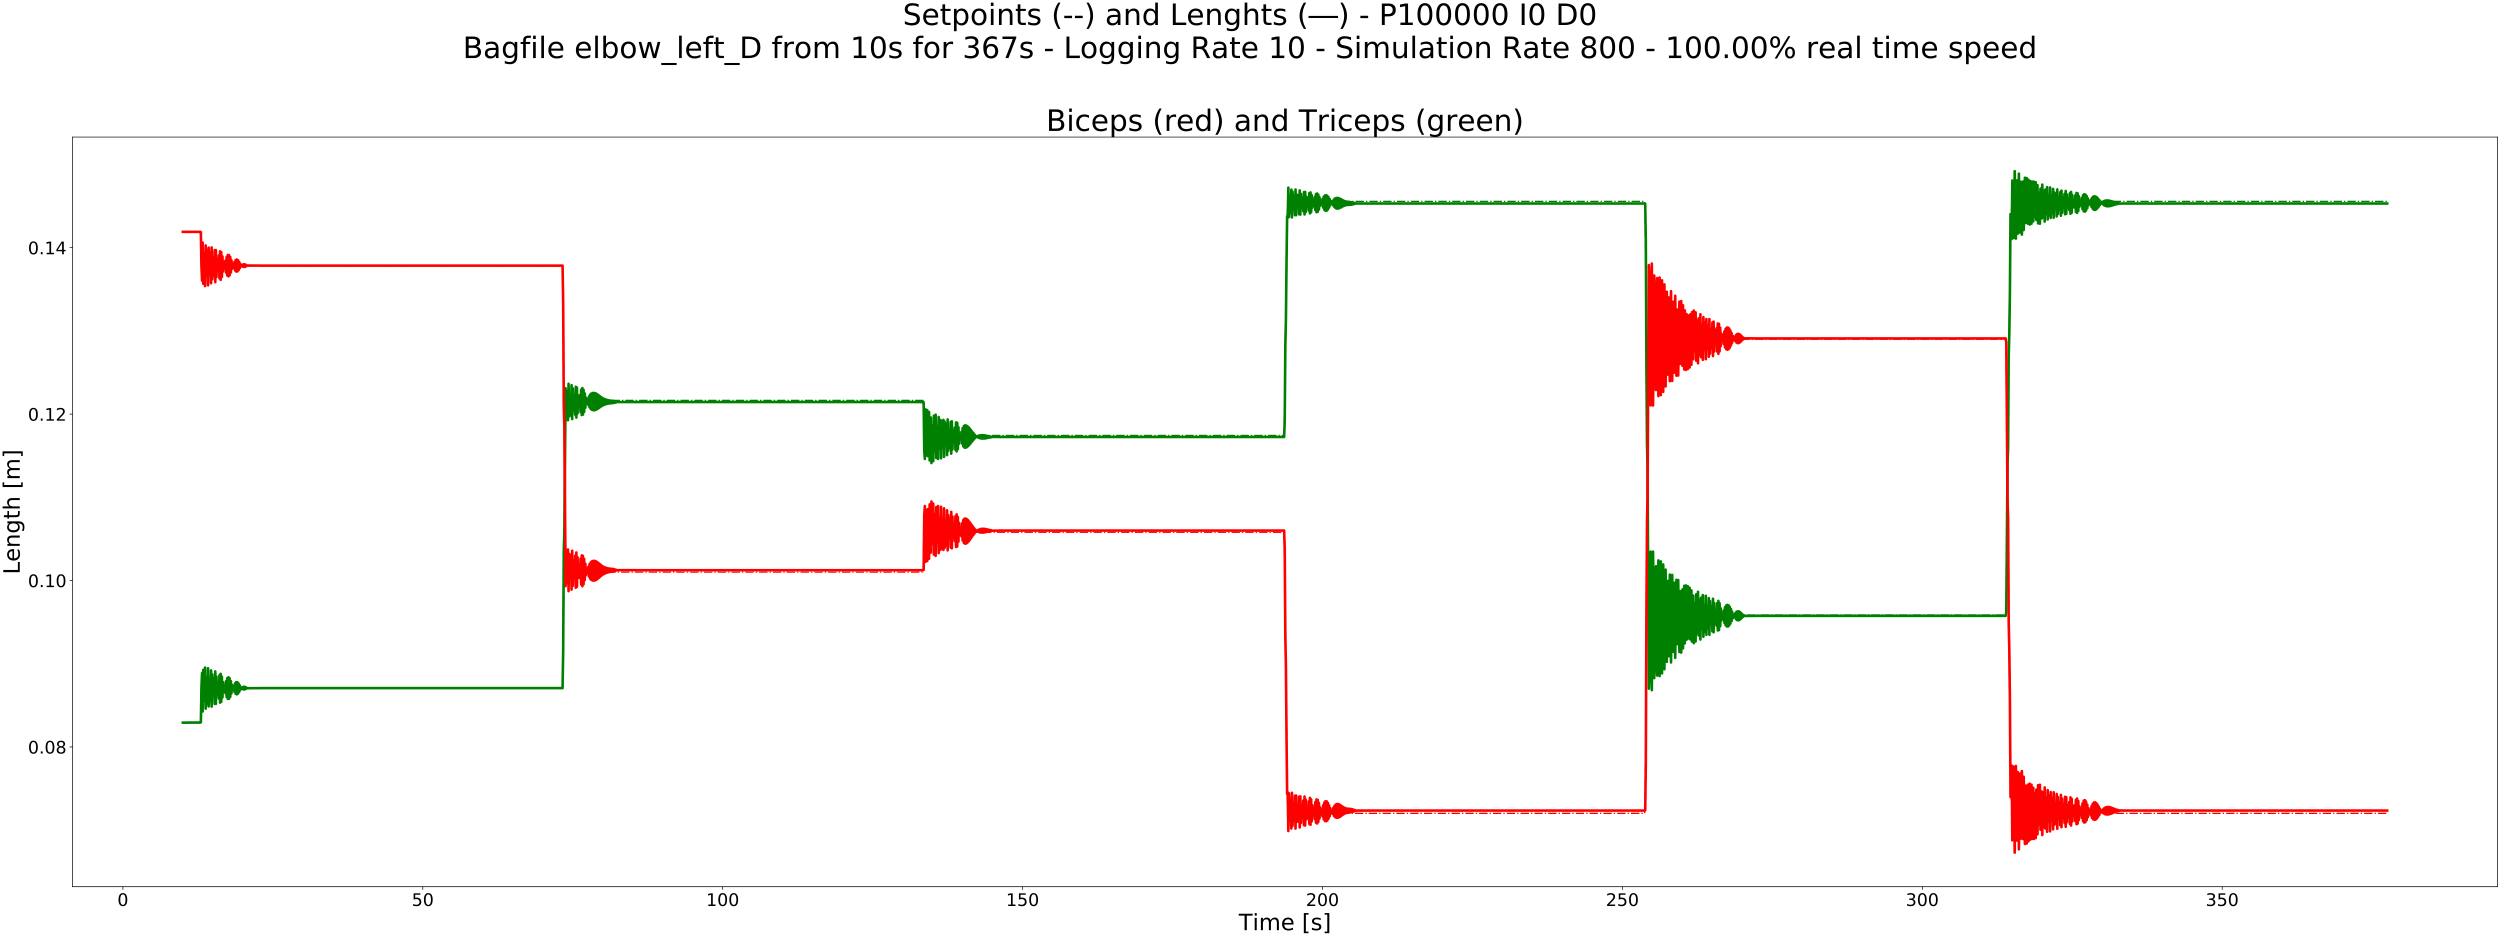 <?xml version="1.0" encoding="utf-8" standalone="no"?>
<!DOCTYPE svg PUBLIC "-//W3C//DTD SVG 1.1//EN"
  "http://www.w3.org/Graphics/SVG/1.1/DTD/svg11.dtd">
<!-- Created with matplotlib (https://matplotlib.org/) -->
<svg height="1080pt" version="1.1" viewBox="0 0 2880 1080" width="2880pt" xmlns="http://www.w3.org/2000/svg" xmlns:xlink="http://www.w3.org/1999/xlink">
 <defs>
  <style type="text/css">
*{stroke-linecap:butt;stroke-linejoin:round;}
  </style>
 </defs>
 <g id="figure_1">
  <g id="patch_1">
   <path d="M 0 1080 
L 2880 1080 
L 2880 0 
L 0 0 
z
" style="fill:#ffffff;"/>
  </g>
  <g id="axes_1">
   <g id="patch_2">
    <path d="M 83.695 1021.48 
L 2877 1021.48 
L 2877 157.903 
L 83.695 157.903 
z
" style="fill:#ffffff;"/>
   </g>
   <g id="matplotlib.axis_1">
    <g id="xtick_1">
     <g id="line2d_1">
      <defs>
       <path d="M 0 0 
L 0 3.5 
" id="m6c435fa378" style="stroke:#000000;stroke-width:0.8;"/>
      </defs>
      <g>
       <use style="stroke:#000000;stroke-width:0.8;" x="141.565" xlink:href="#m6c435fa378" y="1021.48"/>
      </g>
     </g>
     <g id="text_1">
      <!-- 0 -->
      <defs>
       <path d="M 31.781 66.406 
Q 24.172 66.406 20.328 58.906 
Q 16.5 51.422 16.5 36.375 
Q 16.5 21.391 20.328 13.891 
Q 24.172 6.391 31.781 6.391 
Q 39.453 6.391 43.281 13.891 
Q 47.125 21.391 47.125 36.375 
Q 47.125 51.422 43.281 58.906 
Q 39.453 66.406 31.781 66.406 
z
M 31.781 74.219 
Q 44.047 74.219 50.516 64.516 
Q 56.984 54.828 56.984 36.375 
Q 56.984 17.969 50.516 8.266 
Q 44.047 -1.422 31.781 -1.422 
Q 19.531 -1.422 13.062 8.266 
Q 6.594 17.969 6.594 36.375 
Q 6.594 54.828 13.062 64.516 
Q 19.531 74.219 31.781 74.219 
z
" id="DejaVuSans-48"/>
      </defs>
      <g transform="translate(135.203 1043.677)scale(0.2 -0.2)">
       <use xlink:href="#DejaVuSans-48"/>
      </g>
     </g>
    </g>
    <g id="xtick_2">
     <g id="line2d_2">
      <g>
       <use style="stroke:#000000;stroke-width:0.8;" x="487.054" xlink:href="#m6c435fa378" y="1021.48"/>
      </g>
     </g>
     <g id="text_2">
      <!-- 50 -->
      <defs>
       <path d="M 10.797 72.906 
L 49.516 72.906 
L 49.516 64.594 
L 19.828 64.594 
L 19.828 46.734 
Q 21.969 47.469 24.109 47.828 
Q 26.266 48.188 28.422 48.188 
Q 40.625 48.188 47.75 41.5 
Q 54.891 34.812 54.891 23.391 
Q 54.891 11.625 47.562 5.094 
Q 40.234 -1.422 26.906 -1.422 
Q 22.312 -1.422 17.547 -0.641 
Q 12.797 0.141 7.719 1.703 
L 7.719 11.625 
Q 12.109 9.234 16.797 8.062 
Q 21.484 6.891 26.703 6.891 
Q 35.156 6.891 40.078 11.328 
Q 45.016 15.766 45.016 23.391 
Q 45.016 31 40.078 35.438 
Q 35.156 39.891 26.703 39.891 
Q 22.75 39.891 18.812 39.016 
Q 14.891 38.141 10.797 36.281 
z
" id="DejaVuSans-53"/>
      </defs>
      <g transform="translate(474.329 1043.677)scale(0.2 -0.2)">
       <use xlink:href="#DejaVuSans-53"/>
       <use x="63.623" xlink:href="#DejaVuSans-48"/>
      </g>
     </g>
    </g>
    <g id="xtick_3">
     <g id="line2d_3">
      <g>
       <use style="stroke:#000000;stroke-width:0.8;" x="832.544" xlink:href="#m6c435fa378" y="1021.48"/>
      </g>
     </g>
     <g id="text_3">
      <!-- 100 -->
      <defs>
       <path d="M 12.406 8.297 
L 28.516 8.297 
L 28.516 63.922 
L 10.984 60.406 
L 10.984 69.391 
L 28.422 72.906 
L 38.281 72.906 
L 38.281 8.297 
L 54.391 8.297 
L 54.391 0 
L 12.406 0 
z
" id="DejaVuSans-49"/>
      </defs>
      <g transform="translate(813.456 1043.677)scale(0.2 -0.2)">
       <use xlink:href="#DejaVuSans-49"/>
       <use x="63.623" xlink:href="#DejaVuSans-48"/>
       <use x="127.246" xlink:href="#DejaVuSans-48"/>
      </g>
     </g>
    </g>
    <g id="xtick_4">
     <g id="line2d_4">
      <g>
       <use style="stroke:#000000;stroke-width:0.8;" x="1178.033" xlink:href="#m6c435fa378" y="1021.48"/>
      </g>
     </g>
     <g id="text_4">
      <!-- 150 -->
      <g transform="translate(1158.945 1043.677)scale(0.2 -0.2)">
       <use xlink:href="#DejaVuSans-49"/>
       <use x="63.623" xlink:href="#DejaVuSans-53"/>
       <use x="127.246" xlink:href="#DejaVuSans-48"/>
      </g>
     </g>
    </g>
    <g id="xtick_5">
     <g id="line2d_5">
      <g>
       <use style="stroke:#000000;stroke-width:0.8;" x="1523.522" xlink:href="#m6c435fa378" y="1021.48"/>
      </g>
     </g>
     <g id="text_5">
      <!-- 200 -->
      <defs>
       <path d="M 19.188 8.297 
L 53.609 8.297 
L 53.609 0 
L 7.328 0 
L 7.328 8.297 
Q 12.938 14.109 22.625 23.891 
Q 32.328 33.688 34.812 36.531 
Q 39.547 41.844 41.422 45.531 
Q 43.312 49.219 43.312 52.781 
Q 43.312 58.594 39.234 62.25 
Q 35.156 65.922 28.609 65.922 
Q 23.969 65.922 18.812 64.312 
Q 13.672 62.703 7.812 59.422 
L 7.812 69.391 
Q 13.766 71.781 18.938 73 
Q 24.125 74.219 28.422 74.219 
Q 39.75 74.219 46.484 68.547 
Q 53.219 62.891 53.219 53.422 
Q 53.219 48.922 51.531 44.891 
Q 49.859 40.875 45.406 35.406 
Q 44.188 33.984 37.641 27.219 
Q 31.109 20.453 19.188 8.297 
z
" id="DejaVuSans-50"/>
      </defs>
      <g transform="translate(1504.435 1043.677)scale(0.2 -0.2)">
       <use xlink:href="#DejaVuSans-50"/>
       <use x="63.623" xlink:href="#DejaVuSans-48"/>
       <use x="127.246" xlink:href="#DejaVuSans-48"/>
      </g>
     </g>
    </g>
    <g id="xtick_6">
     <g id="line2d_6">
      <g>
       <use style="stroke:#000000;stroke-width:0.8;" x="1869.011" xlink:href="#m6c435fa378" y="1021.48"/>
      </g>
     </g>
     <g id="text_6">
      <!-- 250 -->
      <g transform="translate(1849.924 1043.677)scale(0.2 -0.2)">
       <use xlink:href="#DejaVuSans-50"/>
       <use x="63.623" xlink:href="#DejaVuSans-53"/>
       <use x="127.246" xlink:href="#DejaVuSans-48"/>
      </g>
     </g>
    </g>
    <g id="xtick_7">
     <g id="line2d_7">
      <g>
       <use style="stroke:#000000;stroke-width:0.8;" x="2214.501" xlink:href="#m6c435fa378" y="1021.48"/>
      </g>
     </g>
     <g id="text_7">
      <!-- 300 -->
      <defs>
       <path d="M 40.578 39.312 
Q 47.656 37.797 51.625 33 
Q 55.609 28.219 55.609 21.188 
Q 55.609 10.406 48.188 4.484 
Q 40.766 -1.422 27.094 -1.422 
Q 22.516 -1.422 17.656 -0.516 
Q 12.797 0.391 7.625 2.203 
L 7.625 11.719 
Q 11.719 9.328 16.594 8.109 
Q 21.484 6.891 26.812 6.891 
Q 36.078 6.891 40.938 10.547 
Q 45.797 14.203 45.797 21.188 
Q 45.797 27.641 41.281 31.266 
Q 36.766 34.906 28.719 34.906 
L 20.219 34.906 
L 20.219 43.016 
L 29.109 43.016 
Q 36.375 43.016 40.234 45.922 
Q 44.094 48.828 44.094 54.297 
Q 44.094 59.906 40.109 62.906 
Q 36.141 65.922 28.719 65.922 
Q 24.656 65.922 20.016 65.031 
Q 15.375 64.156 9.812 62.312 
L 9.812 71.094 
Q 15.438 72.656 20.344 73.438 
Q 25.25 74.219 29.594 74.219 
Q 40.828 74.219 47.359 69.109 
Q 53.906 64.016 53.906 55.328 
Q 53.906 49.266 50.438 45.094 
Q 46.969 40.922 40.578 39.312 
z
" id="DejaVuSans-51"/>
      </defs>
      <g transform="translate(2195.413 1043.677)scale(0.2 -0.2)">
       <use xlink:href="#DejaVuSans-51"/>
       <use x="63.623" xlink:href="#DejaVuSans-48"/>
       <use x="127.246" xlink:href="#DejaVuSans-48"/>
      </g>
     </g>
    </g>
    <g id="xtick_8">
     <g id="line2d_8">
      <g>
       <use style="stroke:#000000;stroke-width:0.8;" x="2559.99" xlink:href="#m6c435fa378" y="1021.48"/>
      </g>
     </g>
     <g id="text_8">
      <!-- 350 -->
      <g transform="translate(2540.902 1043.677)scale(0.2 -0.2)">
       <use xlink:href="#DejaVuSans-51"/>
       <use x="63.623" xlink:href="#DejaVuSans-53"/>
       <use x="127.246" xlink:href="#DejaVuSans-48"/>
      </g>
     </g>
    </g>
    <g id="text_9">
     <!-- Time [s] -->
     <defs>
      <path d="M -0.297 72.906 
L 61.375 72.906 
L 61.375 64.594 
L 35.5 64.594 
L 35.5 0 
L 25.594 0 
L 25.594 64.594 
L -0.297 64.594 
z
" id="DejaVuSans-84"/>
      <path d="M 9.422 54.688 
L 18.406 54.688 
L 18.406 0 
L 9.422 0 
z
M 9.422 75.984 
L 18.406 75.984 
L 18.406 64.594 
L 9.422 64.594 
z
" id="DejaVuSans-105"/>
      <path d="M 52 44.188 
Q 55.375 50.25 60.062 53.125 
Q 64.75 56 71.094 56 
Q 79.641 56 84.281 50.016 
Q 88.922 44.047 88.922 33.016 
L 88.922 0 
L 79.891 0 
L 79.891 32.719 
Q 79.891 40.578 77.094 44.375 
Q 74.312 48.188 68.609 48.188 
Q 61.625 48.188 57.562 43.547 
Q 53.516 38.922 53.516 30.906 
L 53.516 0 
L 44.484 0 
L 44.484 32.719 
Q 44.484 40.625 41.703 44.406 
Q 38.922 48.188 33.109 48.188 
Q 26.219 48.188 22.156 43.531 
Q 18.109 38.875 18.109 30.906 
L 18.109 0 
L 9.078 0 
L 9.078 54.688 
L 18.109 54.688 
L 18.109 46.188 
Q 21.188 51.219 25.484 53.609 
Q 29.781 56 35.688 56 
Q 41.656 56 45.828 52.969 
Q 50 49.953 52 44.188 
z
" id="DejaVuSans-109"/>
      <path d="M 56.203 29.594 
L 56.203 25.203 
L 14.891 25.203 
Q 15.484 15.922 20.484 11.062 
Q 25.484 6.203 34.422 6.203 
Q 39.594 6.203 44.453 7.469 
Q 49.312 8.734 54.109 11.281 
L 54.109 2.781 
Q 49.266 0.734 44.188 -0.344 
Q 39.109 -1.422 33.891 -1.422 
Q 20.797 -1.422 13.156 6.188 
Q 5.516 13.812 5.516 26.812 
Q 5.516 40.234 12.766 48.109 
Q 20.016 56 32.328 56 
Q 43.359 56 49.781 48.891 
Q 56.203 41.797 56.203 29.594 
z
M 47.219 32.234 
Q 47.125 39.594 43.094 43.984 
Q 39.062 48.391 32.422 48.391 
Q 24.906 48.391 20.391 44.141 
Q 15.875 39.891 15.188 32.172 
z
" id="DejaVuSans-101"/>
      <path id="DejaVuSans-32"/>
      <path d="M 8.594 75.984 
L 29.297 75.984 
L 29.297 69 
L 17.578 69 
L 17.578 -6.203 
L 29.297 -6.203 
L 29.297 -13.188 
L 8.594 -13.188 
z
" id="DejaVuSans-91"/>
      <path d="M 44.281 53.078 
L 44.281 44.578 
Q 40.484 46.531 36.375 47.5 
Q 32.281 48.484 27.875 48.484 
Q 21.188 48.484 17.844 46.438 
Q 14.5 44.391 14.5 40.281 
Q 14.5 37.156 16.891 35.375 
Q 19.281 33.594 26.516 31.984 
L 29.594 31.297 
Q 39.156 29.25 43.188 25.516 
Q 47.219 21.781 47.219 15.094 
Q 47.219 7.469 41.188 3.016 
Q 35.156 -1.422 24.609 -1.422 
Q 20.219 -1.422 15.453 -0.562 
Q 10.688 0.297 5.422 2 
L 5.422 11.281 
Q 10.406 8.688 15.234 7.391 
Q 20.062 6.109 24.812 6.109 
Q 31.156 6.109 34.562 8.281 
Q 37.984 10.453 37.984 14.406 
Q 37.984 18.062 35.516 20.016 
Q 33.062 21.969 24.703 23.781 
L 21.578 24.516 
Q 13.234 26.266 9.516 29.906 
Q 5.812 33.547 5.812 39.891 
Q 5.812 47.609 11.281 51.797 
Q 16.75 56 26.812 56 
Q 31.781 56 36.172 55.266 
Q 40.578 54.547 44.281 53.078 
z
" id="DejaVuSans-115"/>
      <path d="M 30.422 75.984 
L 30.422 -13.188 
L 9.719 -13.188 
L 9.719 -6.203 
L 21.391 -6.203 
L 21.391 69 
L 9.719 69 
L 9.719 75.984 
z
" id="DejaVuSans-93"/>
     </defs>
     <g transform="translate(1427.092 1071.593)scale(0.26 -0.26)">
      <use xlink:href="#DejaVuSans-84"/>
      <use x="61.037" xlink:href="#DejaVuSans-105"/>
      <use x="88.82" xlink:href="#DejaVuSans-109"/>
      <use x="186.232" xlink:href="#DejaVuSans-101"/>
      <use x="247.756" xlink:href="#DejaVuSans-32"/>
      <use x="279.543" xlink:href="#DejaVuSans-91"/>
      <use x="318.557" xlink:href="#DejaVuSans-115"/>
      <use x="370.656" xlink:href="#DejaVuSans-93"/>
     </g>
    </g>
   </g>
   <g id="matplotlib.axis_2">
    <g id="ytick_1">
     <g id="line2d_9">
      <defs>
       <path d="M 0 0 
L -3.5 0 
" id="mb87a1430e4" style="stroke:#000000;stroke-width:0.8;"/>
      </defs>
      <g>
       <use style="stroke:#000000;stroke-width:0.8;" x="83.695" xlink:href="#mb87a1430e4" y="860.501"/>
      </g>
     </g>
     <g id="text_10">
      <!-- 0.08 -->
      <defs>
       <path d="M 10.688 12.406 
L 21 12.406 
L 21 0 
L 10.688 0 
z
" id="DejaVuSans-46"/>
       <path d="M 31.781 34.625 
Q 24.75 34.625 20.719 30.859 
Q 16.703 27.094 16.703 20.516 
Q 16.703 13.922 20.719 10.156 
Q 24.75 6.391 31.781 6.391 
Q 38.812 6.391 42.859 10.172 
Q 46.922 13.969 46.922 20.516 
Q 46.922 27.094 42.891 30.859 
Q 38.875 34.625 31.781 34.625 
z
M 21.922 38.812 
Q 15.578 40.375 12.031 44.719 
Q 8.5 49.078 8.5 55.328 
Q 8.5 64.062 14.719 69.141 
Q 20.953 74.219 31.781 74.219 
Q 42.672 74.219 48.875 69.141 
Q 55.078 64.062 55.078 55.328 
Q 55.078 49.078 51.531 44.719 
Q 48 40.375 41.703 38.812 
Q 48.828 37.156 52.797 32.312 
Q 56.781 27.484 56.781 20.516 
Q 56.781 9.906 50.312 4.234 
Q 43.844 -1.422 31.781 -1.422 
Q 19.734 -1.422 13.25 4.234 
Q 6.781 9.906 6.781 20.516 
Q 6.781 27.484 10.781 32.312 
Q 14.797 37.156 21.922 38.812 
z
M 18.312 54.391 
Q 18.312 48.734 21.844 45.562 
Q 25.391 42.391 31.781 42.391 
Q 38.141 42.391 41.719 45.562 
Q 45.312 48.734 45.312 54.391 
Q 45.312 60.062 41.719 63.234 
Q 38.141 66.406 31.781 66.406 
Q 25.391 66.406 21.844 63.234 
Q 18.312 60.062 18.312 54.391 
z
" id="DejaVuSans-56"/>
      </defs>
      <g transform="translate(32.163 868.099)scale(0.2 -0.2)">
       <use xlink:href="#DejaVuSans-48"/>
       <use x="63.623" xlink:href="#DejaVuSans-46"/>
       <use x="95.41" xlink:href="#DejaVuSans-48"/>
       <use x="159.033" xlink:href="#DejaVuSans-56"/>
      </g>
     </g>
    </g>
    <g id="ytick_2">
     <g id="line2d_10">
      <g>
       <use style="stroke:#000000;stroke-width:0.8;" x="83.695" xlink:href="#mb87a1430e4" y="668.771"/>
      </g>
     </g>
     <g id="text_11">
      <!-- 0.10 -->
      <g transform="translate(32.163 676.37)scale(0.2 -0.2)">
       <use xlink:href="#DejaVuSans-48"/>
       <use x="63.623" xlink:href="#DejaVuSans-46"/>
       <use x="95.41" xlink:href="#DejaVuSans-49"/>
       <use x="159.033" xlink:href="#DejaVuSans-48"/>
      </g>
     </g>
    </g>
    <g id="ytick_3">
     <g id="line2d_11">
      <g>
       <use style="stroke:#000000;stroke-width:0.8;" x="83.695" xlink:href="#mb87a1430e4" y="477.041"/>
      </g>
     </g>
     <g id="text_12">
      <!-- 0.12 -->
      <g transform="translate(32.163 484.64)scale(0.2 -0.2)">
       <use xlink:href="#DejaVuSans-48"/>
       <use x="63.623" xlink:href="#DejaVuSans-46"/>
       <use x="95.41" xlink:href="#DejaVuSans-49"/>
       <use x="159.033" xlink:href="#DejaVuSans-50"/>
      </g>
     </g>
    </g>
    <g id="ytick_4">
     <g id="line2d_12">
      <g>
       <use style="stroke:#000000;stroke-width:0.8;" x="83.695" xlink:href="#mb87a1430e4" y="285.312"/>
      </g>
     </g>
     <g id="text_13">
      <!-- 0.14 -->
      <defs>
       <path d="M 37.797 64.312 
L 12.891 25.391 
L 37.797 25.391 
z
M 35.203 72.906 
L 47.609 72.906 
L 47.609 25.391 
L 58.016 25.391 
L 58.016 17.188 
L 47.609 17.188 
L 47.609 0 
L 37.797 0 
L 37.797 17.188 
L 4.891 17.188 
L 4.891 26.703 
z
" id="DejaVuSans-52"/>
      </defs>
      <g transform="translate(32.163 292.91)scale(0.2 -0.2)">
       <use xlink:href="#DejaVuSans-48"/>
       <use x="63.623" xlink:href="#DejaVuSans-46"/>
       <use x="95.41" xlink:href="#DejaVuSans-49"/>
       <use x="159.033" xlink:href="#DejaVuSans-52"/>
      </g>
     </g>
    </g>
    <g id="text_14">
     <!-- Length [m] -->
     <defs>
      <path d="M 9.812 72.906 
L 19.672 72.906 
L 19.672 8.297 
L 55.172 8.297 
L 55.172 0 
L 9.812 0 
z
" id="DejaVuSans-76"/>
      <path d="M 54.891 33.016 
L 54.891 0 
L 45.906 0 
L 45.906 32.719 
Q 45.906 40.484 42.875 44.328 
Q 39.844 48.188 33.797 48.188 
Q 26.516 48.188 22.312 43.547 
Q 18.109 38.922 18.109 30.906 
L 18.109 0 
L 9.078 0 
L 9.078 54.688 
L 18.109 54.688 
L 18.109 46.188 
Q 21.344 51.125 25.703 53.562 
Q 30.078 56 35.797 56 
Q 45.219 56 50.047 50.172 
Q 54.891 44.344 54.891 33.016 
z
" id="DejaVuSans-110"/>
      <path d="M 45.406 27.984 
Q 45.406 37.75 41.375 43.109 
Q 37.359 48.484 30.078 48.484 
Q 22.859 48.484 18.828 43.109 
Q 14.797 37.75 14.797 27.984 
Q 14.797 18.266 18.828 12.891 
Q 22.859 7.516 30.078 7.516 
Q 37.359 7.516 41.375 12.891 
Q 45.406 18.266 45.406 27.984 
z
M 54.391 6.781 
Q 54.391 -7.172 48.188 -13.984 
Q 42 -20.797 29.203 -20.797 
Q 24.469 -20.797 20.266 -20.094 
Q 16.062 -19.391 12.109 -17.922 
L 12.109 -9.188 
Q 16.062 -11.328 19.922 -12.344 
Q 23.781 -13.375 27.781 -13.375 
Q 36.625 -13.375 41.016 -8.766 
Q 45.406 -4.156 45.406 5.172 
L 45.406 9.625 
Q 42.625 4.781 38.281 2.391 
Q 33.938 0 27.875 0 
Q 17.828 0 11.672 7.656 
Q 5.516 15.328 5.516 27.984 
Q 5.516 40.672 11.672 48.328 
Q 17.828 56 27.875 56 
Q 33.938 56 38.281 53.609 
Q 42.625 51.219 45.406 46.391 
L 45.406 54.688 
L 54.391 54.688 
z
" id="DejaVuSans-103"/>
      <path d="M 18.312 70.219 
L 18.312 54.688 
L 36.812 54.688 
L 36.812 47.703 
L 18.312 47.703 
L 18.312 18.016 
Q 18.312 11.328 20.141 9.422 
Q 21.969 7.516 27.594 7.516 
L 36.812 7.516 
L 36.812 0 
L 27.594 0 
Q 17.188 0 13.234 3.875 
Q 9.281 7.766 9.281 18.016 
L 9.281 47.703 
L 2.688 47.703 
L 2.688 54.688 
L 9.281 54.688 
L 9.281 70.219 
z
" id="DejaVuSans-116"/>
      <path d="M 54.891 33.016 
L 54.891 0 
L 45.906 0 
L 45.906 32.719 
Q 45.906 40.484 42.875 44.328 
Q 39.844 48.188 33.797 48.188 
Q 26.516 48.188 22.312 43.547 
Q 18.109 38.922 18.109 30.906 
L 18.109 0 
L 9.078 0 
L 9.078 75.984 
L 18.109 75.984 
L 18.109 46.188 
Q 21.344 51.125 25.703 53.562 
Q 30.078 56 35.797 56 
Q 45.219 56 50.047 50.172 
Q 54.891 44.344 54.891 33.016 
z
" id="DejaVuSans-104"/>
     </defs>
     <g transform="translate(22.756 661.698)rotate(-90)scale(0.26 -0.26)">
      <use xlink:href="#DejaVuSans-76"/>
      <use x="55.697" xlink:href="#DejaVuSans-101"/>
      <use x="117.221" xlink:href="#DejaVuSans-110"/>
      <use x="180.6" xlink:href="#DejaVuSans-103"/>
      <use x="244.076" xlink:href="#DejaVuSans-116"/>
      <use x="283.285" xlink:href="#DejaVuSans-104"/>
      <use x="346.664" xlink:href="#DejaVuSans-32"/>
      <use x="378.451" xlink:href="#DejaVuSans-91"/>
      <use x="417.465" xlink:href="#DejaVuSans-109"/>
      <use x="514.877" xlink:href="#DejaVuSans-93"/>
     </g>
    </g>
   </g>
   <g id="line2d_13">
    <path clip-path="url(#p6b7a511b7c)" d="M 210.663 832.413 
L 230.702 832.379 
L 231.393 826.737 
L 232.084 794.151 
L 232.775 792.41 
L 248.667 792.405 
L 648.073 792.405 
L 648.764 739.953 
L 650.147 592.074 
L 651.529 480.669 
L 652.219 461.869 
L 652.911 461.229 
L 660.511 461.219 
L 1063.351 461.219 
L 1064.042 470.341 
L 1064.733 501.058 
L 1065.424 501.631 
L 1137.286 501.633 
L 1479.321 501.633 
L 1480.011 470.047 
L 1480.702 407.012 
L 1482.085 309.571 
L 1482.775 258.747 
L 1483.467 235.826 
L 1484.157 232.017 
L 1487.612 231.96 
L 1491.758 231.971 
L 1551.182 231.961 
L 1576.748 231.963 
L 1643.774 231.968 
L 1654.138 231.959 
L 1680.395 231.973 
L 1686.614 231.961 
L 1820.664 231.972 
L 1826.883 231.964 
L 1837.248 231.975 
L 1843.466 231.969 
L 1851.758 231.96 
L 1862.814 231.971 
L 1871.796 231.959 
L 1892.526 231.982 
L 1894.599 231.96 
L 1895.289 237.604 
L 1898.054 576.27 
L 1898.744 668.655 
L 1899.435 703.34 
L 1900.128 708.51 
L 1900.818 708.631 
L 2054.905 708.632 
L 2310.568 708.632 
L 2311.258 685.756 
L 2314.022 423.477 
L 2316.095 280.163 
L 2316.786 253.849 
L 2317.477 235.945 
L 2318.168 232.027 
L 2319.55 231.961 
L 2327.842 231.959 
L 2352.026 231.96 
L 2750.031 231.961 
L 2750.031 231.961 
" style="fill:none;stroke:#008000;stroke-dasharray:9.6,2.4,1.5,2.4;stroke-dashoffset:0;stroke-width:1.5;"/>
   </g>
   <g id="line2d_14">
    <path clip-path="url(#p6b7a511b7c)" d="M 210.663 832.456 
L 230.702 832.398 
L 231.393 832.108 
L 232.084 791.098 
L 232.775 775.26 
L 233.466 819.637 
L 234.157 771.703 
L 234.847 798.859 
L 235.538 807.734 
L 236.23 769.036 
L 236.921 816.416 
L 237.612 780.717 
L 238.302 789.361 
L 238.994 811.212 
L 239.684 769.833 
L 240.375 813.824 
L 241.066 782.309 
L 241.758 790.68 
L 242.448 807.952 
L 243.139 772.318 
L 243.83 814.002 
L 244.521 776.948 
L 245.212 800.508 
L 245.904 796.853 
L 246.594 780.695 
L 247.285 810.856 
L 247.976 773.487 
L 248.667 810.915 
L 249.358 779.482 
L 250.049 800.425 
L 251.431 786.682 
L 252.122 804.666 
L 252.813 777.957 
L 253.504 809.456 
L 254.195 776.218 
L 254.885 808.455 
L 255.577 779.579 
L 256.268 803.463 
L 256.959 785.851 
L 257.65 796.632 
L 258.341 792.651 
L 259.032 789.964 
L 259.723 798.6 
L 260.414 784.607 
L 261.105 802.991 
L 261.796 781.207 
L 262.487 805.175 
L 263.178 780.217 
L 263.869 805.029 
L 264.56 781.535 
L 265.251 802.791 
L 265.941 784.653 
L 266.632 798.912 
L 267.323 788.96 
L 268.014 794.355 
L 268.705 793.417 
L 269.396 790.146 
L 270.087 797.068 
L 270.778 787.115 
L 271.469 799.281 
L 272.16 785.736 
L 272.852 799.882 
L 273.542 785.997 
L 274.233 799.001 
L 274.924 787.458 
L 275.615 796.988 
L 276.306 789.665 
L 276.997 794.557 
L 277.689 791.913 
L 278.38 792.531 
L 279.07 793.574 
L 279.761 791.455 
L 280.452 794.28 
L 281.143 791.082 
L 281.834 794.257 
L 282.525 791.409 
L 283.216 793.649 
L 283.907 792.174 
L 284.598 792.818 
L 285.289 792.89 
L 287.362 792.809 
L 300.491 792.718 
L 359.224 792.703 
L 648.073 792.703 
L 648.764 750.556 
L 649.455 635.643 
L 650.147 612.69 
L 650.838 538.657 
L 651.529 447.196 
L 652.219 477.558 
L 652.911 465.353 
L 653.601 450.314 
L 654.293 484.114 
L 654.983 442.129 
L 655.674 479.614 
L 656.365 458.423 
L 657.056 458.237 
L 657.749 478.685 
L 658.438 443.736 
L 659.13 482.778 
L 659.82 447.471 
L 660.511 472.729 
L 661.893 455.511 
L 662.584 477.667 
L 663.275 445.571 
L 663.966 481.06 
L 664.657 446.48 
L 665.348 476.178 
L 666.039 455.506 
L 666.73 465.67 
L 667.421 466.725 
L 668.112 455.186 
L 668.803 474.816 
L 669.494 448.841 
L 670.185 478.093 
L 670.876 447.092 
L 671.567 477.627 
L 672.258 449.018 
L 672.949 474.496 
L 673.64 453.213 
L 674.33 469.634 
L 675.022 458.164 
L 675.712 464.416 
L 676.403 462.817 
L 677.094 459.978 
L 677.786 466.59 
L 678.476 456.724 
L 679.167 469.3 
L 679.859 454.6 
L 680.549 471.047 
L 681.24 453.377 
L 681.931 472.072 
L 682.622 452.786 
L 683.313 472.584 
L 684.004 452.613 
L 684.695 472.624 
L 685.386 452.842 
L 686.078 472.269 
L 686.768 453.412 
L 687.46 471.611 
L 688.15 454.237 
L 688.842 470.761 
L 689.532 455.227 
L 690.223 469.83 
L 690.914 456.296 
L 691.605 468.884 
L 692.296 457.349 
L 692.987 467.914 
L 693.678 458.266 
L 694.369 467.087 
L 695.059 459.025 
L 695.751 466.436 
L 696.442 459.652 
L 697.133 465.922 
L 697.824 460.178 
L 698.515 465.496 
L 699.206 460.624 
L 699.897 465.154 
L 700.588 460.993 
L 701.279 464.895 
L 701.97 461.288 
L 702.661 464.711 
L 703.351 461.52 
L 704.043 464.579 
L 704.734 461.709 
L 705.425 464.461 
L 706.116 461.892 
L 706.806 464.289 
L 707.497 462.133 
L 708.188 463.984 
L 708.88 462.494 
L 709.57 463.574 
L 710.261 462.944 
L 711.643 463.175 
L 736.519 463.142 
L 1063.351 463.142 
L 1064.042 463.437 
L 1064.733 519.026 
L 1065.424 528.704 
L 1066.116 471.546 
L 1066.806 521.036 
L 1067.497 524.726 
L 1068.188 472.363 
L 1068.88 525.428 
L 1069.57 517.358 
L 1070.261 474.676 
L 1070.952 530.425 
L 1072.335 480.953 
L 1073.025 533.431 
L 1073.716 490.099 
L 1074.407 494.329 
L 1075.098 531.261 
L 1075.79 478.922 
L 1076.48 513.798 
L 1077.171 520.313 
L 1077.862 477.685 
L 1078.553 527.625 
L 1079.244 498.175 
L 1079.936 491.271 
L 1080.626 528.704 
L 1081.317 480.391 
L 1082.008 516.685 
L 1082.699 512.082 
L 1083.39 483.702 
L 1084.081 527.97 
L 1084.772 485.335 
L 1085.463 510.375 
L 1086.154 515.011 
L 1086.845 483.682 
L 1087.537 526.304 
L 1088.227 485.728 
L 1088.918 512.324 
L 1089.609 510.153 
L 1090.3 488.211 
L 1090.992 524.271 
L 1091.681 483.179 
L 1092.372 519.305 
L 1093.065 497.657 
L 1093.754 500.713 
L 1094.445 516.27 
L 1095.136 486.043 
L 1095.827 522.666 
L 1096.518 485.3 
L 1097.209 517.783 
L 1097.9 495.818 
L 1098.591 505.026 
L 1099.283 509.562 
L 1099.973 492.615 
L 1100.664 518.141 
L 1101.355 486.615 
L 1102.046 520.083 
L 1102.737 487.064 
L 1103.428 517.269 
L 1104.119 492.103 
L 1104.81 511.251 
L 1105.501 499.058 
L 1106.193 503.902 
L 1106.883 505.796 
L 1107.575 497.555 
L 1108.265 510.987 
L 1108.956 493.191 
L 1109.647 514.182 
L 1110.338 490.798 
L 1111.029 515.614 
L 1111.72 489.971 
L 1112.412 515.796 
L 1113.102 490.176 
L 1113.793 515.166 
L 1114.483 491.033 
L 1115.175 514.043 
L 1115.866 492.267 
L 1116.557 512.653 
L 1117.248 493.786 
L 1117.939 511.05 
L 1118.63 495.483 
L 1119.321 509.324 
L 1120.012 497.255 
L 1120.702 507.593 
L 1121.394 499.004 
L 1122.085 505.965 
L 1122.776 500.63 
L 1123.467 504.533 
L 1124.158 502.052 
L 1124.849 503.363 
L 1125.539 503.206 
L 1126.23 502.487 
L 1126.921 504.069 
L 1127.612 501.873 
L 1128.303 504.643 
L 1128.994 501.516 
L 1129.686 505.022 
L 1130.376 501.321 
L 1131.067 505.228 
L 1131.758 501.266 
L 1132.449 505.272 
L 1133.14 501.359 
L 1133.831 505.195 
L 1134.522 501.559 
L 1135.213 505.02 
L 1135.904 501.841 
L 1136.595 504.766 
L 1137.286 502.183 
L 1137.977 504.459 
L 1138.668 502.535 
L 1139.359 504.151 
L 1140.05 502.8 
L 1140.741 503.924 
L 1141.432 502.997 
L 1142.123 503.732 
L 1142.814 503.267 
L 1152.488 503.387 
L 1183.581 503.414 
L 1479.321 503.414 
L 1480.011 484.908 
L 1480.702 397.387 
L 1481.393 367.257 
L 1482.085 301.01 
L 1482.775 249.26 
L 1483.467 250.943 
L 1484.157 216.193 
L 1484.848 250.016 
L 1485.539 226.077 
L 1486.23 233.36 
L 1486.921 245 
L 1487.612 218.439 
L 1488.303 250.456 
L 1488.995 220.837 
L 1489.685 241.233 
L 1490.376 235.875 
L 1491.068 225.16 
L 1491.758 247.838 
L 1492.449 218.34 
L 1493.14 247.923 
L 1493.831 224.287 
L 1494.522 237.415 
L 1495.213 237.407 
L 1495.903 224.628 
L 1496.595 246.862 
L 1497.286 219.376 
L 1497.977 247.23 
L 1498.668 223.402 
L 1499.359 239.397 
L 1500.741 228.349 
L 1501.432 243.425 
L 1502.123 221.363 
L 1502.814 247.072 
L 1503.505 221.041 
L 1504.196 244.19 
L 1504.887 226.54 
L 1505.578 236.161 
L 1506.269 235.115 
L 1506.96 227.644 
L 1507.651 242.707 
L 1508.342 222.46 
L 1509.032 245.853 
L 1509.723 221.697 
L 1510.414 244.49 
L 1511.106 224.829 
L 1511.797 239.256 
L 1512.488 230.577 
L 1513.178 232.509 
L 1513.869 237.053 
L 1514.56 226.914 
L 1515.251 242.111 
L 1515.942 223.645 
L 1516.634 244.456 
L 1517.325 222.88 
L 1518.015 244.069 
L 1518.708 224.293 
L 1519.398 241.317 
L 1520.089 227.356 
L 1520.779 237.156 
L 1521.47 231.338 
L 1522.161 232.797 
L 1522.852 235.498 
L 1523.543 229.168 
L 1524.234 239.086 
L 1524.925 226.614 
L 1525.616 241.631 
L 1526.307 225.164 
L 1526.998 242.851 
L 1527.689 224.842 
L 1528.38 242.676 
L 1529.071 225.56 
L 1529.762 241.284 
L 1530.453 227.166 
L 1531.144 239.062 
L 1531.835 229.363 
L 1532.527 236.412 
L 1533.217 231.919 
L 1533.908 233.752 
L 1534.599 234.535 
L 1535.29 231.466 
L 1535.981 236.86 
L 1536.672 229.722 
L 1537.363 238.654 
L 1538.054 228.572 
L 1538.745 239.817 
L 1539.435 228.029 
L 1540.127 240.316 
L 1540.817 227.961 
L 1541.508 240.285 
L 1542.199 228.279 
L 1542.89 239.878 
L 1543.582 228.832 
L 1544.273 239.218 
L 1544.964 229.551 
L 1545.655 238.46 
L 1546.346 230.337 
L 1547.036 237.714 
L 1547.727 231.054 
L 1548.418 237.094 
L 1549.109 231.662 
L 1549.8 236.625 
L 1550.491 232.133 
L 1551.182 236.294 
L 1551.873 232.479 
L 1552.564 236.13 
L 1553.255 232.682 
L 1553.946 236.038 
L 1554.637 232.818 
L 1555.328 235.984 
L 1556.019 232.922 
L 1556.71 235.825 
L 1557.401 233.129 
L 1558.092 235.567 
L 1558.783 233.433 
L 1559.474 235.22 
L 1560.165 233.822 
L 1560.856 234.796 
L 1561.547 234.273 
L 1563.621 234.407 
L 1624.426 234.419 
L 1894.599 234.421 
L 1895.289 234.834 
L 1895.98 276.908 
L 1896.672 422.175 
L 1897.362 512.149 
L 1898.054 542.256 
L 1898.744 684.931 
L 1899.435 793.332 
L 1900.128 776.406 
L 1900.818 659.712 
L 1901.508 635.512 
L 1902.2 740.065 
L 1902.891 795.098 
L 1903.582 726.802 
L 1904.271 635.425 
L 1904.963 679.317 
L 1905.654 781.208 
L 1906.345 765.791 
L 1907.036 658.165 
L 1907.727 652.257 
L 1908.418 756.866 
L 1909.109 778.235 
L 1909.8 683.322 
L 1910.491 645.554 
L 1911.183 736.474 
L 1911.872 778.895 
L 1912.564 699.644 
L 1913.255 646.745 
L 1913.946 726.843 
L 1914.637 775.693 
L 1915.328 702.387 
L 1916.019 650.281 
L 1916.71 729.596 
L 1917.401 770.95 
L 1918.092 692.664 
L 1918.783 656.217 
L 1919.474 741.597 
L 1920.165 762.488 
L 1920.856 676.115 
L 1921.547 669.117 
L 1922.238 756.018 
L 1922.929 744.417 
L 1923.619 661.937 
L 1924.311 697.202 
L 1925.002 763.16 
L 1926.384 662.263 
L 1927.074 738.074 
L 1927.766 751.003 
L 1928.456 671.258 
L 1929.147 691.201 
L 1929.838 757.842 
L 1930.53 706.723 
L 1931.22 668.009 
L 1931.911 742.202 
L 1932.602 738.79 
L 1933.293 668.187 
L 1933.985 715.167 
L 1934.675 751.154 
L 1935.367 680.981 
L 1936.057 690.919 
L 1936.748 751.789 
L 1937.439 698.326 
L 1938.13 679.03 
L 1938.821 746.982 
L 1940.203 674.856 
L 1940.894 741.139 
L 1941.585 721.882 
L 1942.276 674.382 
L 1942.967 736.926 
L 1943.658 724.734 
L 1944.35 675.366 
L 1945.04 735.456 
L 1945.731 723.236 
L 1946.422 677.083 
L 1947.113 736.58 
L 1947.804 717.588 
L 1948.495 680.122 
L 1949.186 739.116 
L 1949.876 707.605 
L 1950.568 686.194 
L 1951.258 740.905 
L 1951.95 694.918 
L 1952.641 697.97 
L 1953.332 738.958 
L 1954.023 684.67 
L 1954.714 716.214 
L 1955.404 729.631 
L 1956.096 681.735 
L 1956.787 732.065 
L 1957.477 709.387 
L 1958.169 691.208 
L 1958.86 736.736 
L 1959.55 688.552 
L 1960.241 715.685 
L 1960.933 724.879 
L 1961.623 685.545 
L 1962.314 733.57 
L 1963.005 696.942 
L 1963.696 706.999 
L 1964.387 727.796 
L 1965.079 686.301 
L 1965.769 731.275 
L 1966.46 697.881 
L 1967.151 708.884 
L 1967.842 724.094 
L 1968.533 689.042 
L 1969.224 731.293 
L 1969.917 692.411 
L 1970.606 718.958 
L 1971.297 712.278 
L 1971.988 698.383 
L 1972.679 727.377 
L 1973.37 689.722 
L 1974.061 728.407 
L 1974.752 694.806 
L 1975.443 718.706 
L 1976.134 708.5 
L 1976.825 704.454 
L 1977.516 720.858 
L 1978.207 694.745 
L 1978.898 726.341 
L 1979.589 692.191 
L 1980.28 725.879 
L 1980.971 694.951 
L 1981.662 721.495 
L 1982.353 700.893 
L 1983.044 714.945 
L 1983.735 707.486 
L 1984.426 708.478 
L 1985.117 713.167 
L 1985.808 703.191 
L 1986.499 717.462 
L 1987.189 699.533 
L 1987.881 720.25 
L 1988.572 697.471 
L 1989.263 721.662 
L 1989.954 696.796 
L 1990.645 721.714 
L 1991.335 697.395 
L 1992.027 720.568 
L 1992.717 699.067 
L 1993.408 718.397 
L 1994.099 701.632 
L 1994.79 715.472 
L 1995.481 704.738 
L 1996.172 712.241 
L 1996.863 707.944 
L 1997.554 709.16 
L 1998.246 710.815 
L 1998.936 706.636 
L 1999.628 713.009 
L 2000.318 704.928 
L 2001.01 714.313 
L 2001.7 704.157 
L 2002.391 714.679 
L 2003.082 704.262 
L 2003.773 714.257 
L 2004.464 705.028 
L 2005.155 713.238 
L 2005.846 706.266 
L 2006.537 711.885 
L 2007.229 707.65 
L 2007.919 710.595 
L 2008.61 708.76 
L 2009.301 709.789 
L 2009.992 709.372 
L 2010.683 709.321 
L 2011.374 709.655 
L 2012.757 709.548 
L 2025.884 709.462 
L 2092.909 709.451 
L 2310.568 709.451 
L 2311.258 704.774 
L 2312.64 535.822 
L 2313.331 515.675 
L 2314.022 411.073 
L 2314.713 385.045 
L 2315.404 338.486 
L 2316.095 246.653 
L 2317.477 275.266 
L 2318.168 207.98 
L 2318.859 209.875 
L 2319.55 274.325 
L 2320.241 254.409 
L 2320.933 197.157 
L 2321.624 242.037 
L 2322.314 274.889 
L 2323.005 218.239 
L 2323.696 207.78 
L 2324.388 269.25 
L 2325.078 251.798 
L 2325.769 200.047 
L 2326.46 248.206 
L 2327.151 267.985 
L 2327.842 209.396 
L 2328.533 223.014 
L 2329.224 270.281 
L 2329.915 227.569 
L 2330.606 209.085 
L 2331.297 265.017 
L 2331.988 244.327 
L 2332.681 204.748 
L 2333.37 256.884 
L 2334.061 253.66 
L 2334.752 205.12 
L 2335.443 249.354 
L 2336.133 257.744 
L 2336.825 207.01 
L 2337.516 244.275 
L 2338.207 258.707 
L 2338.898 208.597 
L 2339.589 242.573 
L 2340.28 257.708 
L 2340.971 209.194 
L 2341.662 244.179 
L 2342.353 254.983 
L 2343.044 209.211 
L 2343.735 248.244 
L 2344.425 249.951 
L 2345.116 209.903 
L 2345.807 253.316 
L 2346.498 241.434 
L 2347.189 213.291 
L 2347.88 257.346 
L 2348.571 229.054 
L 2349.262 221.926 
L 2349.953 257.714 
L 2350.645 217.311 
L 2351.335 236.778 
L 2352.026 251.63 
L 2352.717 212.673 
L 2353.408 250.731 
L 2354.79 219.763 
L 2355.481 255.291 
L 2356.172 218.461 
L 2356.863 239.026 
L 2357.554 246.315 
L 2358.245 215.518 
L 2358.936 252.832 
L 2359.627 224.649 
L 2360.318 232.779 
L 2361.009 248.15 
L 2361.7 215.917 
L 2362.391 251.032 
L 2363.082 225.325 
L 2363.773 233.612 
L 2364.464 245.744 
L 2365.155 217.67 
L 2365.846 250.884 
L 2366.537 221.693 
L 2367.229 239.521 
L 2367.92 238.73 
L 2368.61 222.748 
L 2369.301 249.346 
L 2369.992 218.206 
L 2370.682 246.627 
L 2371.375 227.528 
L 2372.065 233.264 
L 2372.755 241.864 
L 2373.446 221.339 
L 2374.138 248.54 
L 2374.828 219.57 
L 2375.519 245.155 
L 2376.211 227.596 
L 2377.592 239.6 
L 2378.284 223.426 
L 2378.975 246.833 
L 2379.665 219.933 
L 2380.356 246.364 
L 2381.048 224.011 
L 2381.738 239.045 
L 2382.429 232.999 
L 2383.12 229.16 
L 2383.812 242.062 
L 2384.502 222.493 
L 2385.194 246.306 
L 2385.884 221.084 
L 2386.575 245.025 
L 2387.266 224.698 
L 2387.957 238.955 
L 2388.648 231.575 
L 2389.34 231.115 
L 2390.03 239.038 
L 2390.721 225.088 
L 2391.412 244.068 
L 2392.103 222.241 
L 2392.794 245.279 
L 2393.485 222.772 
L 2394.176 243.047 
L 2394.867 226.06 
L 2395.558 238.17 
L 2396.249 231.001 
L 2396.939 232.518 
L 2397.631 236.398 
L 2398.322 227.841 
L 2399.013 240.826 
L 2399.704 224.847 
L 2400.395 243.363 
L 2401.086 223.691 
L 2401.777 243.813 
L 2402.468 224.154 
L 2403.158 242.478 
L 2403.851 225.894 
L 2404.541 239.773 
L 2405.232 228.564 
L 2405.923 236.422 
L 2406.614 231.814 
L 2407.305 233.008 
L 2407.995 235.188 
L 2408.687 230.051 
L 2409.378 238.217 
L 2410.068 227.846 
L 2410.759 240.461 
L 2411.45 226.542 
L 2412.141 241.669 
L 2412.834 226.078 
L 2413.523 241.861 
L 2414.214 226.414 
L 2414.905 241.18 
L 2415.596 227.338 
L 2416.287 239.813 
L 2416.978 228.761 
L 2417.669 238.073 
L 2418.36 230.452 
L 2419.051 236.229 
L 2419.742 232.226 
L 2420.433 234.524 
L 2421.124 233.895 
L 2421.815 233.101 
L 2422.506 235.33 
L 2423.197 232.028 
L 2423.888 236.417 
L 2424.579 231.341 
L 2425.27 237.135 
L 2425.961 230.965 
L 2426.652 237.54 
L 2427.342 230.852 
L 2428.034 237.683 
L 2428.725 230.93 
L 2429.416 237.623 
L 2430.107 231.162 
L 2430.798 237.411 
L 2431.489 231.517 
L 2432.18 237.07 
L 2432.871 231.929 
L 2433.562 236.671 
L 2434.252 232.392 
L 2434.944 236.212 
L 2435.635 232.84 
L 2436.326 235.796 
L 2437.017 233.253 
L 2437.707 235.409 
L 2438.398 233.583 
L 2439.089 235.103 
L 2439.781 233.866 
L 2440.471 234.847 
L 2441.162 234.134 
L 2441.853 234.478 
L 2461.201 234.422 
L 2675.404 234.419 
L 2750.031 234.419 
L 2750.031 234.419 
" style="fill:none;stroke:#008000;stroke-linecap:square;stroke-width:3;"/>
   </g>
   <g id="line2d_15">
    <path clip-path="url(#p6b7a511b7c)" d="M 210.663 267.103 
L 230.702 267.136 
L 231.393 272.62 
L 232.084 304.573 
L 232.775 306.294 
L 248.667 306.299 
L 648.073 306.299 
L 648.764 358.784 
L 650.147 513.505 
L 651.529 636.894 
L 652.219 658.331 
L 652.911 659.063 
L 659.82 659.075 
L 1063.351 659.075 
L 1064.042 648.648 
L 1064.733 613.852 
L 1065.424 613.207 
L 1128.994 613.206 
L 1479.321 613.206 
L 1480.011 648.984 
L 1480.702 721.954 
L 1482.085 839.2 
L 1482.775 902.737 
L 1483.467 931.984 
L 1484.157 936.881 
L 1486.921 936.957 
L 1524.925 936.953 
L 1556.019 936.956 
L 1569.148 936.95 
L 1586.422 936.951 
L 1589.877 936.935 
L 1593.332 936.954 
L 1600.933 936.945 
L 1607.842 936.955 
L 1812.372 936.954 
L 1814.445 936.949 
L 1824.809 936.953 
L 1828.956 936.943 
L 1834.484 936.948 
L 1846.921 936.955 
L 1860.741 936.94 
L 1865.577 936.954 
L 1871.105 936.94 
L 1875.942 936.956 
L 1894.599 936.955 
L 1895.289 929.701 
L 1896.672 730.924 
L 1898.744 432.127 
L 1899.435 396.158 
L 1900.128 390.844 
L 1900.818 390.72 
L 2080.472 390.719 
L 2310.568 390.719 
L 2311.258 414.325 
L 2315.404 828.605 
L 2316.095 875.749 
L 2316.786 908.955 
L 2317.477 931.831 
L 2318.168 936.869 
L 2319.55 936.954 
L 2327.151 936.936 
L 2331.297 936.957 
L 2349.262 936.953 
L 2372.755 936.954 
L 2374.828 936.943 
L 2381.048 936.954 
L 2750.031 936.953 
L 2750.031 936.953 
" style="fill:none;stroke:#ff0000;stroke-dasharray:9.6,2.4,1.5,2.4;stroke-dashoffset:0;stroke-width:1.5;"/>
   </g>
   <g id="line2d_16">
    <path clip-path="url(#p6b7a511b7c)" d="M 210.663 267.062 
L 230.702 267.117 
L 231.393 267.399 
L 232.084 307.592 
L 232.775 323.318 
L 233.466 279.54 
L 234.157 326.865 
L 234.847 299.927 
L 235.538 291.195 
L 236.23 329.529 
L 236.921 282.688 
L 237.612 317.887 
L 238.302 309.312 
L 238.994 287.783 
L 239.684 328.733 
L 240.375 285.225 
L 241.066 316.304 
L 241.758 308.006 
L 242.448 290.981 
L 243.139 326.253 
L 243.83 285.05 
L 244.521 321.637 
L 245.212 298.302 
L 245.904 301.905 
L 246.594 317.909 
L 247.285 288.132 
L 247.976 325.086 
L 248.667 288.075 
L 249.358 319.115 
L 250.049 298.384 
L 251.431 311.966 
L 252.122 294.209 
L 252.813 320.633 
L 253.504 289.505 
L 254.195 322.364 
L 254.885 290.487 
L 255.577 319.018 
L 256.268 295.393 
L 256.959 312.789 
L 257.65 302.124 
L 258.341 306.055 
L 259.032 308.714 
L 259.723 300.182 
L 260.414 314.023 
L 261.105 295.857 
L 261.796 317.4 
L 262.487 293.709 
L 263.178 318.384 
L 263.869 293.853 
L 264.56 317.074 
L 265.251 296.054 
L 265.941 313.978 
L 266.632 299.875 
L 267.323 309.708 
L 268.014 304.372 
L 268.705 305.298 
L 269.396 308.534 
L 270.087 301.693 
L 270.778 311.536 
L 271.469 299.511 
L 272.16 312.903 
L 272.852 298.918 
L 273.542 312.645 
L 274.233 299.787 
L 274.924 311.196 
L 275.615 301.773 
L 276.306 309.011 
L 276.997 304.172 
L 277.689 306.786 
L 278.38 306.175 
L 279.07 305.143 
L 279.761 307.239 
L 280.452 304.446 
L 281.143 307.608 
L 281.834 304.469 
L 282.525 307.285 
L 283.216 305.069 
L 283.907 306.528 
L 284.598 305.891 
L 285.289 305.82 
L 287.362 305.9 
L 300.491 305.99 
L 359.915 306.005 
L 648.073 306.005 
L 648.764 348.074 
L 649.455 466.872 
L 650.147 491.328 
L 650.838 571.908 
L 651.529 675.189 
L 652.219 640.428 
L 652.911 654.345 
L 653.601 671.596 
L 654.293 632.987 
L 654.983 681.037 
L 655.674 638.093 
L 656.365 662.281 
L 657.056 662.492 
L 657.749 639.149 
L 658.438 679.181 
L 659.13 634.502 
L 659.82 674.873 
L 660.511 645.925 
L 661.893 665.621 
L 662.584 640.306 
L 663.275 677.063 
L 663.966 636.451 
L 664.657 676.015 
L 665.348 641.998 
L 666.039 665.628 
L 666.73 653.981 
L 667.421 652.777 
L 668.112 665.994 
L 668.803 643.55 
L 669.494 673.293 
L 670.185 639.821 
L 670.876 675.309 
L 671.567 640.35 
L 672.258 673.09 
L 672.949 643.913 
L 673.64 668.263 
L 674.33 649.454 
L 675.022 662.578 
L 675.712 655.414 
L 676.403 657.246 
L 677.094 660.496 
L 677.786 652.931 
L 678.476 664.229 
L 679.167 649.837 
L 679.859 666.667 
L 680.549 647.843 
L 681.24 668.073 
L 681.931 646.675 
L 682.622 668.752 
L 683.313 646.091 
L 684.004 668.952 
L 684.695 646.045 
L 685.386 668.688 
L 686.078 646.45 
L 686.768 668.034 
L 687.46 647.199 
L 688.15 667.085 
L 688.842 648.169 
L 689.532 665.948 
L 690.223 649.231 
L 690.914 664.721 
L 691.605 650.31 
L 692.296 663.511 
L 692.987 651.417 
L 693.678 662.46 
L 694.369 652.363 
L 695.059 661.59 
L 695.751 653.106 
L 696.442 660.87 
L 697.133 653.693 
L 697.824 660.268 
L 698.515 654.181 
L 699.206 659.757 
L 699.897 654.571 
L 700.588 659.334 
L 701.279 654.867 
L 701.97 658.996 
L 702.661 655.078 
L 703.351 658.73 
L 704.043 655.229 
L 704.734 658.514 
L 705.425 655.363 
L 706.116 658.304 
L 706.806 655.561 
L 707.497 658.028 
L 708.188 655.909 
L 708.88 657.615 
L 709.57 656.379 
L 710.261 657.1 
L 711.643 656.835 
L 734.445 656.873 
L 1063.351 656.873 
L 1064.042 656.535 
L 1064.733 593.719 
L 1065.424 582.944 
L 1066.116 647.273 
L 1066.806 591.477 
L 1067.497 587.368 
L 1068.188 646.341 
L 1068.88 586.585 
L 1069.57 595.583 
L 1070.261 643.707 
L 1070.952 581.031 
L 1072.335 636.571 
L 1073.025 577.696 
L 1073.716 626.212 
L 1074.407 621.432 
L 1075.098 580.104 
L 1075.79 638.879 
L 1076.48 599.56 
L 1077.171 592.284 
L 1077.862 640.284 
L 1078.553 584.142 
L 1079.244 617.098 
L 1079.936 624.885 
L 1080.626 582.944 
L 1081.317 637.209 
L 1082.008 596.333 
L 1082.699 601.482 
L 1083.39 633.452 
L 1084.081 583.759 
L 1084.772 631.602 
L 1085.463 603.391 
L 1086.154 598.205 
L 1086.845 633.475 
L 1087.537 585.611 
L 1088.227 631.157 
L 1088.918 601.209 
L 1089.609 603.642 
L 1090.3 628.345 
L 1090.992 587.873 
L 1091.681 634.046 
L 1092.372 593.409 
L 1093.065 617.681 
L 1093.754 614.239 
L 1094.445 596.798 
L 1095.136 630.8 
L 1095.827 589.661 
L 1096.518 631.642 
L 1097.209 595.107 
L 1097.9 619.754 
L 1098.591 609.392 
L 1099.283 604.304 
L 1099.973 623.367 
L 1100.664 594.708 
L 1101.355 630.151 
L 1102.046 592.541 
L 1102.737 629.643 
L 1103.428 595.681 
L 1104.119 623.946 
L 1104.81 602.411 
L 1105.501 616.104 
L 1106.193 610.653 
L 1106.883 608.528 
L 1107.575 617.795 
L 1108.265 602.708 
L 1108.956 622.717 
L 1109.647 599.132 
L 1110.338 625.419 
L 1111.029 597.531 
L 1111.72 626.354 
L 1112.412 597.328 
L 1113.102 626.123 
L 1113.793 598.031 
L 1114.483 625.155 
L 1115.175 599.287 
L 1115.866 623.76 
L 1116.557 600.841 
L 1117.248 622.046 
L 1117.939 602.636 
L 1118.63 620.132 
L 1119.321 604.57 
L 1120.012 618.133 
L 1120.702 606.511 
L 1121.394 616.164 
L 1122.085 608.337 
L 1122.776 614.334 
L 1123.467 609.945 
L 1124.158 612.734 
L 1124.849 611.26 
L 1125.539 611.436 
L 1126.23 612.244 
L 1126.921 610.467 
L 1127.612 612.935 
L 1128.303 609.822 
L 1128.994 613.337 
L 1129.686 609.397 
L 1130.376 613.556 
L 1131.067 609.165 
L 1131.758 613.618 
L 1132.449 609.116 
L 1133.14 613.512 
L 1133.831 609.203 
L 1134.522 613.288 
L 1135.213 609.399 
L 1135.904 612.971 
L 1136.595 609.684 
L 1137.286 612.586 
L 1137.977 610.029 
L 1138.668 612.191 
L 1139.359 610.375 
L 1140.05 611.893 
L 1140.741 610.63 
L 1141.432 611.671 
L 1142.123 610.845 
L 1142.814 611.368 
L 1151.797 611.236 
L 1177.363 611.203 
L 1479.321 611.203 
L 1480.011 632.087 
L 1480.702 733.286 
L 1481.393 769.106 
L 1482.085 849.782 
L 1482.775 914.793 
L 1483.467 912.653 
L 1484.157 957.345 
L 1484.848 913.833 
L 1485.539 944.543 
L 1486.23 935.15 
L 1486.921 920.234 
L 1487.612 954.428 
L 1488.303 913.272 
L 1488.995 951.322 
L 1489.685 925.048 
L 1490.376 931.923 
L 1491.068 945.723 
L 1491.758 916.61 
L 1492.449 954.557 
L 1493.14 916.5 
L 1493.831 946.856 
L 1494.522 929.941 
L 1495.213 929.956 
L 1495.903 946.411 
L 1496.595 917.856 
L 1497.286 953.213 
L 1497.977 917.385 
L 1498.668 947.999 
L 1499.359 927.4 
L 1500.741 941.606 
L 1501.432 922.247 
L 1502.123 950.637 
L 1502.814 917.587 
L 1503.505 951.056 
L 1504.196 921.266 
L 1504.887 943.944 
L 1505.578 931.551 
L 1506.269 932.899 
L 1506.96 942.515 
L 1507.651 923.165 
L 1508.342 949.216 
L 1509.032 919.143 
L 1509.723 950.206 
L 1510.414 920.883 
L 1511.106 946.154 
L 1511.797 927.581 
L 1512.488 938.737 
L 1513.178 936.246 
L 1513.869 930.41 
L 1514.56 943.458 
L 1515.251 923.928 
L 1515.942 947.684 
L 1516.634 920.927 
L 1517.325 948.674 
L 1518.015 921.421 
L 1518.708 946.847 
L 1519.398 924.941 
L 1520.089 942.89 
L 1520.779 930.274 
L 1521.47 937.757 
L 1522.161 935.875 
L 1522.852 932.407 
L 1523.543 940.55 
L 1524.234 927.801 
L 1524.925 943.846 
L 1525.616 924.541 
L 1526.307 945.719 
L 1526.998 922.98 
L 1527.689 946.136 
L 1528.38 923.203 
L 1529.071 945.209 
L 1529.762 924.984 
L 1530.453 943.135 
L 1531.144 927.83 
L 1531.835 940.301 
L 1532.527 931.23 
L 1533.217 937.008 
L 1533.908 934.648 
L 1534.599 933.643 
L 1535.29 937.589 
L 1535.981 930.657 
L 1536.672 939.836 
L 1537.363 928.356 
L 1538.054 941.318 
L 1538.745 926.864 
L 1539.435 942.02 
L 1540.127 926.225 
L 1540.817 942.107 
L 1541.508 926.264 
L 1542.199 941.698 
L 1542.89 926.785 
L 1543.582 940.985 
L 1544.273 927.631 
L 1544.964 940.058 
L 1545.655 928.602 
L 1546.346 939.044 
L 1547.036 929.559 
L 1547.727 938.122 
L 1548.418 930.355 
L 1549.109 937.338 
L 1549.8 930.956 
L 1550.491 936.732 
L 1551.182 931.382 
L 1551.873 936.286 
L 1552.564 931.592 
L 1553.255 936.025 
L 1553.946 931.71 
L 1554.637 935.85 
L 1555.328 931.779 
L 1556.019 935.716 
L 1556.71 931.984 
L 1557.401 935.45 
L 1558.092 932.316 
L 1558.783 935.059 
L 1559.474 932.762 
L 1560.165 934.558 
L 1560.856 933.306 
L 1561.547 933.979 
L 1563.621 933.806 
L 1612.679 933.79 
L 1840.702 933.791 
L 1894.599 933.789 
L 1895.289 933.257 
L 1895.98 879.828 
L 1896.672 704.204 
L 1897.362 601.407 
L 1898.054 567.929 
L 1898.744 415.18 
L 1899.435 305.383 
L 1900.128 322.176 
L 1900.818 441.489 
L 1901.508 467.011 
L 1902.2 358.671 
L 1902.891 303.637 
L 1903.582 372.139 
L 1904.271 467.103 
L 1904.963 421.011 
L 1905.654 317.398 
L 1906.345 332.774 
L 1907.036 443.114 
L 1907.727 449.323 
L 1908.418 341.725 
L 1909.109 320.355 
L 1909.8 416.85 
L 1910.491 456.388 
L 1911.183 362.309 
L 1911.872 319.699 
L 1912.564 399.966 
L 1913.255 455.131 
L 1913.946 372.098 
L 1914.637 322.887 
L 1915.328 397.14 
L 1916.019 451.404 
L 1916.71 369.296 
L 1917.401 327.617 
L 1918.092 407.171 
L 1918.783 445.159 
L 1919.474 357.121 
L 1920.165 336.083 
L 1920.856 424.345 
L 1921.547 431.644 
L 1922.238 342.577 
L 1922.929 354.269 
L 1923.619 439.156 
L 1924.311 402.484 
L 1925.002 335.409 
L 1926.384 438.815 
L 1927.074 360.688 
L 1927.766 347.623 
L 1928.456 429.409 
L 1929.147 408.684 
L 1929.838 340.744 
L 1930.53 392.679 
L 1931.22 432.802 
L 1931.911 356.509 
L 1932.602 359.962 
L 1933.293 432.616 
L 1933.985 384.019 
L 1934.675 347.472 
L 1935.367 419.282 
L 1936.057 408.976 
L 1936.748 346.832 
L 1937.439 401.325 
L 1938.13 421.31 
L 1938.821 351.679 
L 1939.513 385.869 
L 1940.203 425.656 
L 1940.894 357.584 
L 1941.585 377.155 
L 1942.276 426.15 
L 1942.967 361.851 
L 1943.658 374.246 
L 1944.35 425.124 
L 1945.04 363.342 
L 1945.731 375.774 
L 1946.422 423.336 
L 1947.113 362.202 
L 1947.804 381.542 
L 1948.495 420.175 
L 1949.186 359.632 
L 1949.876 391.774 
L 1950.568 413.87 
L 1951.258 357.82 
L 1951.95 404.842 
L 1952.641 401.691 
L 1953.332 359.792 
L 1954.023 415.451 
L 1954.714 382.948 
L 1955.404 369.259 
L 1956.096 418.499 
L 1956.787 366.785 
L 1957.477 389.944 
L 1958.169 408.677 
L 1958.86 362.044 
L 1959.55 411.426 
L 1960.241 383.489 
L 1960.933 374.098 
L 1961.623 414.544 
L 1962.314 365.257 
L 1963.005 402.752 
L 1963.696 392.396 
L 1964.387 371.127 
L 1965.079 413.76 
L 1965.769 367.588 
L 1966.46 401.783 
L 1967.151 390.461 
L 1967.842 374.899 
L 1968.533 410.919 
L 1969.224 367.57 
L 1969.917 407.433 
L 1970.606 380.142 
L 1971.297 386.979 
L 1971.988 401.265 
L 1972.679 371.553 
L 1973.37 410.215 
L 1974.061 370.505 
L 1974.752 404.958 
L 1975.443 380.399 
L 1976.134 390.854 
L 1976.825 395.013 
L 1977.516 378.2 
L 1978.207 405.02 
L 1978.898 372.609 
L 1979.589 407.661 
L 1980.28 373.079 
L 1980.971 404.807 
L 1981.662 377.55 
L 1982.353 398.678 
L 1983.044 384.246 
L 1983.735 391.896 
L 1984.426 390.877 
L 1985.117 386.068 
L 1985.808 396.312 
L 1986.499 381.671 
L 1987.189 400.08 
L 1987.881 378.821 
L 1988.572 402.206 
L 1989.263 377.38 
L 1989.954 402.903 
L 1990.645 377.327 
L 1991.335 402.285 
L 1992.027 378.497 
L 1992.717 400.56 
L 1993.408 380.715 
L 1994.099 397.917 
L 1994.79 383.707 
L 1995.481 394.72 
L 1996.172 387.017 
L 1996.863 391.426 
L 1997.554 390.177 
L 1998.246 388.478 
L 1998.936 392.769 
L 1999.628 386.23 
L 2000.318 394.525 
L 2001.01 384.893 
L 2001.7 395.318 
L 2002.391 384.519 
L 2003.082 395.21 
L 2003.773 384.951 
L 2004.464 394.422 
L 2005.155 385.995 
L 2005.846 393.149 
L 2006.537 387.381 
L 2007.229 391.727 
L 2007.919 388.704 
L 2008.61 390.587 
L 2009.301 389.531 
L 2009.992 389.959 
L 2010.683 390.012 
L 2011.374 389.669 
L 2012.757 389.778 
L 2025.195 389.865 
L 2084.617 389.879 
L 2310.568 389.879 
L 2311.258 394.683 
L 2312.64 575.045 
L 2313.331 597.463 
L 2314.022 717.187 
L 2314.713 747.895 
L 2315.404 803.811 
L 2316.095 918.119 
L 2317.477 881.895 
L 2318.168 968.047 
L 2318.859 965.57 
L 2319.55 883.076 
L 2320.241 908.245 
L 2320.933 982.227 
L 2321.624 924.017 
L 2322.314 882.368 
L 2323.005 954.692 
L 2323.696 968.305 
L 2324.388 889.462 
L 2325.078 911.566 
L 2325.769 978.43 
L 2326.46 916.137 
L 2327.151 891.059 
L 2327.842 966.198 
L 2328.533 948.498 
L 2329.224 888.164 
L 2329.915 942.617 
L 2330.606 966.601 
L 2331.297 894.803 
L 2331.988 921.093 
L 2332.681 972.269 
L 2333.37 905.099 
L 2334.061 909.197 
L 2334.752 971.782 
L 2335.443 914.674 
L 2336.133 904.012 
L 2336.825 969.312 
L 2337.516 921.155 
L 2338.207 902.79 
L 2338.898 967.239 
L 2339.589 923.332 
L 2340.28 904.057 
L 2340.971 966.461 
L 2341.662 921.278 
L 2342.353 907.515 
L 2343.044 966.438 
L 2343.735 916.089 
L 2344.425 913.917 
L 2345.116 965.534 
L 2345.807 909.631 
L 2346.498 924.794 
L 2347.189 961.119 
L 2347.88 904.515 
L 2348.571 940.701 
L 2349.262 949.908 
L 2349.953 904.048 
L 2350.645 955.896 
L 2351.335 930.758 
L 2352.026 911.779 
L 2352.717 961.924 
L 2353.408 912.921 
L 2354.79 952.711 
L 2355.481 907.124 
L 2356.172 954.402 
L 2356.863 927.875 
L 2357.554 918.554 
L 2358.245 958.222 
L 2358.936 910.248 
L 2359.627 946.387 
L 2360.318 935.898 
L 2361.009 916.213 
L 2361.7 957.705 
L 2362.391 912.538 
L 2363.082 945.515 
L 2363.773 934.826 
L 2364.464 919.283 
L 2365.155 955.427 
L 2365.846 912.727 
L 2366.537 950.212 
L 2367.229 927.241 
L 2367.92 928.258 
L 2368.61 948.843 
L 2369.301 914.688 
L 2369.992 954.732 
L 2370.682 918.153 
L 2371.375 942.67 
L 2372.065 935.274 
L 2372.755 924.244 
L 2373.446 950.669 
L 2374.138 915.715 
L 2374.828 952.962 
L 2375.519 920.033 
L 2376.211 942.58 
L 2377.592 927.144 
L 2378.284 947.966 
L 2378.975 917.893 
L 2379.665 952.492 
L 2380.356 918.489 
L 2381.048 947.212 
L 2381.738 927.851 
L 2382.429 935.619 
L 2383.12 940.559 
L 2383.812 923.991 
L 2384.502 949.174 
L 2385.194 918.565 
L 2385.884 951 
L 2386.575 920.2 
L 2387.266 946.324 
L 2387.957 927.966 
L 2388.648 937.452 
L 2389.34 938.04 
L 2390.03 927.863 
L 2390.721 945.818 
L 2391.412 921.423 
L 2392.103 949.501 
L 2392.794 919.876 
L 2393.485 948.814 
L 2394.176 922.727 
L 2394.867 944.563 
L 2395.558 928.973 
L 2396.249 938.191 
L 2396.939 936.234 
L 2397.631 931.251 
L 2398.322 942.262 
L 2399.013 925.573 
L 2399.704 946.129 
L 2400.395 922.326 
L 2401.086 947.624 
L 2401.777 921.749 
L 2402.468 947.026 
L 2403.158 923.455 
L 2403.851 944.777 
L 2404.541 926.919 
L 2405.232 941.331 
L 2405.923 931.217 
L 2406.614 937.144 
L 2407.305 935.604 
L 2407.995 932.805 
L 2408.687 939.411 
L 2409.378 928.916 
L 2410.068 942.256 
L 2410.759 926.04 
L 2411.45 943.939 
L 2412.141 924.492 
L 2412.834 944.538 
L 2413.523 924.246 
L 2414.214 944.105 
L 2414.905 925.117 
L 2415.596 942.913 
L 2416.287 926.868 
L 2416.978 941.077 
L 2417.669 929.098 
L 2418.36 938.897 
L 2419.051 931.465 
L 2419.742 936.614 
L 2420.433 933.655 
L 2421.124 934.466 
L 2421.815 935.484 
L 2422.506 932.621 
L 2423.197 936.866 
L 2423.888 931.225 
L 2424.579 937.75 
L 2425.27 930.303 
L 2425.961 938.234 
L 2426.652 929.784 
L 2427.342 938.38 
L 2428.034 929.6 
L 2428.725 938.279 
L 2429.416 929.677 
L 2430.107 937.981 
L 2430.798 929.948 
L 2431.489 937.524 
L 2432.18 930.386 
L 2432.871 936.993 
L 2433.562 930.899 
L 2434.252 936.397 
L 2434.944 931.488 
L 2435.635 935.821 
L 2436.326 932.022 
L 2437.017 935.29 
L 2437.707 932.518 
L 2438.398 934.865 
L 2439.089 932.912 
L 2439.781 934.502 
L 2440.471 933.241 
L 2441.162 934.157 
L 2441.853 933.714 
L 2457.746 933.786 
L 2593.869 933.789 
L 2750.031 933.791 
L 2750.031 933.791 
" style="fill:none;stroke:#ff0000;stroke-linecap:square;stroke-width:3;"/>
   </g>
   <g id="patch_3">
    <path d="M 83.695 1021.48 
L 83.695 157.903 
" style="fill:none;stroke:#000000;stroke-linecap:square;stroke-linejoin:miter;stroke-width:0.8;"/>
   </g>
   <g id="patch_4">
    <path d="M 2877 1021.48 
L 2877 157.903 
" style="fill:none;stroke:#000000;stroke-linecap:square;stroke-linejoin:miter;stroke-width:0.8;"/>
   </g>
   <g id="patch_5">
    <path d="M 83.695 1021.48 
L 2877 1021.48 
" style="fill:none;stroke:#000000;stroke-linecap:square;stroke-linejoin:miter;stroke-width:0.8;"/>
   </g>
   <g id="patch_6">
    <path d="M 83.695 157.903 
L 2877 157.903 
" style="fill:none;stroke:#000000;stroke-linecap:square;stroke-linejoin:miter;stroke-width:0.8;"/>
   </g>
   <g id="text_15">
    <!-- Biceps (red) and Triceps (green) -->
    <defs>
     <path d="M 19.672 34.812 
L 19.672 8.109 
L 35.5 8.109 
Q 43.453 8.109 47.281 11.406 
Q 51.125 14.703 51.125 21.484 
Q 51.125 28.328 47.281 31.562 
Q 43.453 34.812 35.5 34.812 
z
M 19.672 64.797 
L 19.672 42.828 
L 34.281 42.828 
Q 41.5 42.828 45.031 45.531 
Q 48.578 48.25 48.578 53.812 
Q 48.578 59.328 45.031 62.062 
Q 41.5 64.797 34.281 64.797 
z
M 9.812 72.906 
L 35.016 72.906 
Q 46.297 72.906 52.391 68.219 
Q 58.5 63.531 58.5 54.891 
Q 58.5 48.188 55.375 44.234 
Q 52.25 40.281 46.188 39.312 
Q 53.469 37.75 57.5 32.781 
Q 61.531 27.828 61.531 20.406 
Q 61.531 10.641 54.891 5.312 
Q 48.25 0 35.984 0 
L 9.812 0 
z
" id="DejaVuSans-66"/>
     <path d="M 48.781 52.594 
L 48.781 44.188 
Q 44.969 46.297 41.141 47.344 
Q 37.312 48.391 33.406 48.391 
Q 24.656 48.391 19.812 42.844 
Q 14.984 37.312 14.984 27.297 
Q 14.984 17.281 19.812 11.734 
Q 24.656 6.203 33.406 6.203 
Q 37.312 6.203 41.141 7.25 
Q 44.969 8.297 48.781 10.406 
L 48.781 2.094 
Q 45.016 0.344 40.984 -0.531 
Q 36.969 -1.422 32.422 -1.422 
Q 20.062 -1.422 12.781 6.344 
Q 5.516 14.109 5.516 27.297 
Q 5.516 40.672 12.859 48.328 
Q 20.219 56 33.016 56 
Q 37.156 56 41.109 55.141 
Q 45.062 54.297 48.781 52.594 
z
" id="DejaVuSans-99"/>
     <path d="M 18.109 8.203 
L 18.109 -20.797 
L 9.078 -20.797 
L 9.078 54.688 
L 18.109 54.688 
L 18.109 46.391 
Q 20.953 51.266 25.266 53.625 
Q 29.594 56 35.594 56 
Q 45.562 56 51.781 48.094 
Q 58.016 40.188 58.016 27.297 
Q 58.016 14.406 51.781 6.484 
Q 45.562 -1.422 35.594 -1.422 
Q 29.594 -1.422 25.266 0.953 
Q 20.953 3.328 18.109 8.203 
z
M 48.688 27.297 
Q 48.688 37.203 44.609 42.844 
Q 40.531 48.484 33.406 48.484 
Q 26.266 48.484 22.188 42.844 
Q 18.109 37.203 18.109 27.297 
Q 18.109 17.391 22.188 11.75 
Q 26.266 6.109 33.406 6.109 
Q 40.531 6.109 44.609 11.75 
Q 48.688 17.391 48.688 27.297 
z
" id="DejaVuSans-112"/>
     <path d="M 31 75.875 
Q 24.469 64.656 21.281 53.656 
Q 18.109 42.672 18.109 31.391 
Q 18.109 20.125 21.312 9.062 
Q 24.516 -2 31 -13.188 
L 23.188 -13.188 
Q 15.875 -1.703 12.234 9.375 
Q 8.594 20.453 8.594 31.391 
Q 8.594 42.281 12.203 53.312 
Q 15.828 64.359 23.188 75.875 
z
" id="DejaVuSans-40"/>
     <path d="M 41.109 46.297 
Q 39.594 47.172 37.812 47.578 
Q 36.031 48 33.891 48 
Q 26.266 48 22.188 43.047 
Q 18.109 38.094 18.109 28.812 
L 18.109 0 
L 9.078 0 
L 9.078 54.688 
L 18.109 54.688 
L 18.109 46.188 
Q 20.953 51.172 25.484 53.578 
Q 30.031 56 36.531 56 
Q 37.453 56 38.578 55.875 
Q 39.703 55.766 41.062 55.516 
z
" id="DejaVuSans-114"/>
     <path d="M 45.406 46.391 
L 45.406 75.984 
L 54.391 75.984 
L 54.391 0 
L 45.406 0 
L 45.406 8.203 
Q 42.578 3.328 38.25 0.953 
Q 33.938 -1.422 27.875 -1.422 
Q 17.969 -1.422 11.734 6.484 
Q 5.516 14.406 5.516 27.297 
Q 5.516 40.188 11.734 48.094 
Q 17.969 56 27.875 56 
Q 33.938 56 38.25 53.625 
Q 42.578 51.266 45.406 46.391 
z
M 14.797 27.297 
Q 14.797 17.391 18.875 11.75 
Q 22.953 6.109 30.078 6.109 
Q 37.203 6.109 41.297 11.75 
Q 45.406 17.391 45.406 27.297 
Q 45.406 37.203 41.297 42.844 
Q 37.203 48.484 30.078 48.484 
Q 22.953 48.484 18.875 42.844 
Q 14.797 37.203 14.797 27.297 
z
" id="DejaVuSans-100"/>
     <path d="M 8.016 75.875 
L 15.828 75.875 
Q 23.141 64.359 26.781 53.312 
Q 30.422 42.281 30.422 31.391 
Q 30.422 20.453 26.781 9.375 
Q 23.141 -1.703 15.828 -13.188 
L 8.016 -13.188 
Q 14.5 -2 17.703 9.062 
Q 20.906 20.125 20.906 31.391 
Q 20.906 42.672 17.703 53.656 
Q 14.5 64.656 8.016 75.875 
z
" id="DejaVuSans-41"/>
     <path d="M 34.281 27.484 
Q 23.391 27.484 19.188 25 
Q 14.984 22.516 14.984 16.5 
Q 14.984 11.719 18.141 8.906 
Q 21.297 6.109 26.703 6.109 
Q 34.188 6.109 38.703 11.406 
Q 43.219 16.703 43.219 25.484 
L 43.219 27.484 
z
M 52.203 31.203 
L 52.203 0 
L 43.219 0 
L 43.219 8.297 
Q 40.141 3.328 35.547 0.953 
Q 30.953 -1.422 24.312 -1.422 
Q 15.922 -1.422 10.953 3.297 
Q 6 8.016 6 15.922 
Q 6 25.141 12.172 29.828 
Q 18.359 34.516 30.609 34.516 
L 43.219 34.516 
L 43.219 35.406 
Q 43.219 41.609 39.141 45 
Q 35.062 48.391 27.688 48.391 
Q 23 48.391 18.547 47.266 
Q 14.109 46.141 10.016 43.891 
L 10.016 52.203 
Q 14.938 54.109 19.578 55.047 
Q 24.219 56 28.609 56 
Q 40.484 56 46.344 49.844 
Q 52.203 43.703 52.203 31.203 
z
" id="DejaVuSans-97"/>
    </defs>
    <g transform="translate(1205.16 150.832)scale(0.34 -0.34)">
     <use xlink:href="#DejaVuSans-66"/>
     <use x="68.604" xlink:href="#DejaVuSans-105"/>
     <use x="96.387" xlink:href="#DejaVuSans-99"/>
     <use x="151.367" xlink:href="#DejaVuSans-101"/>
     <use x="212.891" xlink:href="#DejaVuSans-112"/>
     <use x="276.367" xlink:href="#DejaVuSans-115"/>
     <use x="328.467" xlink:href="#DejaVuSans-32"/>
     <use x="360.254" xlink:href="#DejaVuSans-40"/>
     <use x="399.268" xlink:href="#DejaVuSans-114"/>
     <use x="440.35" xlink:href="#DejaVuSans-101"/>
     <use x="501.873" xlink:href="#DejaVuSans-100"/>
     <use x="565.35" xlink:href="#DejaVuSans-41"/>
     <use x="604.363" xlink:href="#DejaVuSans-32"/>
     <use x="636.15" xlink:href="#DejaVuSans-97"/>
     <use x="697.43" xlink:href="#DejaVuSans-110"/>
     <use x="760.809" xlink:href="#DejaVuSans-100"/>
     <use x="824.285" xlink:href="#DejaVuSans-32"/>
     <use x="856.072" xlink:href="#DejaVuSans-84"/>
     <use x="916.938" xlink:href="#DejaVuSans-114"/>
     <use x="958.051" xlink:href="#DejaVuSans-105"/>
     <use x="985.834" xlink:href="#DejaVuSans-99"/>
     <use x="1040.814" xlink:href="#DejaVuSans-101"/>
     <use x="1102.338" xlink:href="#DejaVuSans-112"/>
     <use x="1165.814" xlink:href="#DejaVuSans-115"/>
     <use x="1217.914" xlink:href="#DejaVuSans-32"/>
     <use x="1249.701" xlink:href="#DejaVuSans-40"/>
     <use x="1288.715" xlink:href="#DejaVuSans-103"/>
     <use x="1352.191" xlink:href="#DejaVuSans-114"/>
     <use x="1393.273" xlink:href="#DejaVuSans-101"/>
     <use x="1454.797" xlink:href="#DejaVuSans-101"/>
     <use x="1516.32" xlink:href="#DejaVuSans-110"/>
     <use x="1579.699" xlink:href="#DejaVuSans-41"/>
    </g>
   </g>
  </g>
  <g id="text_16">
   <!-- Setpoints (- -) and Lenghts (―) - P100000 I0 D0 -->
   <defs>
    <path d="M 53.516 70.516 
L 53.516 60.891 
Q 47.906 63.578 42.922 64.891 
Q 37.938 66.219 33.297 66.219 
Q 25.25 66.219 20.875 63.094 
Q 16.5 59.969 16.5 54.203 
Q 16.5 49.359 19.406 46.891 
Q 22.312 44.438 30.422 42.922 
L 36.375 41.703 
Q 47.406 39.594 52.656 34.297 
Q 57.906 29 57.906 20.125 
Q 57.906 9.516 50.797 4.047 
Q 43.703 -1.422 29.984 -1.422 
Q 24.812 -1.422 18.969 -0.25 
Q 13.141 0.922 6.891 3.219 
L 6.891 13.375 
Q 12.891 10.016 18.656 8.297 
Q 24.422 6.594 29.984 6.594 
Q 38.422 6.594 43.016 9.906 
Q 47.609 13.234 47.609 19.391 
Q 47.609 24.75 44.312 27.781 
Q 41.016 30.812 33.5 32.328 
L 27.484 33.5 
Q 16.453 35.688 11.516 40.375 
Q 6.594 45.062 6.594 53.422 
Q 6.594 63.094 13.406 68.656 
Q 20.219 74.219 32.172 74.219 
Q 37.312 74.219 42.625 73.281 
Q 47.953 72.359 53.516 70.516 
z
" id="DejaVuSans-83"/>
    <path d="M 30.609 48.391 
Q 23.391 48.391 19.188 42.75 
Q 14.984 37.109 14.984 27.297 
Q 14.984 17.484 19.156 11.844 
Q 23.344 6.203 30.609 6.203 
Q 37.797 6.203 41.984 11.859 
Q 46.188 17.531 46.188 27.297 
Q 46.188 37.016 41.984 42.703 
Q 37.797 48.391 30.609 48.391 
z
M 30.609 56 
Q 42.328 56 49.016 48.375 
Q 55.719 40.766 55.719 27.297 
Q 55.719 13.875 49.016 6.219 
Q 42.328 -1.422 30.609 -1.422 
Q 18.844 -1.422 12.172 6.219 
Q 5.516 13.875 5.516 27.297 
Q 5.516 40.766 12.172 48.375 
Q 18.844 56 30.609 56 
z
" id="DejaVuSans-111"/>
    <path d="M 4.891 31.391 
L 31.203 31.391 
L 31.203 23.391 
L 4.891 23.391 
z
" id="DejaVuSans-45"/>
    <path d="M 0 30.906 
L 100 30.906 
L 100 23.875 
L 0 23.875 
z
" id="DejaVuSans-8213"/>
    <path d="M 19.672 64.797 
L 19.672 37.406 
L 32.078 37.406 
Q 38.969 37.406 42.719 40.969 
Q 46.484 44.531 46.484 51.125 
Q 46.484 57.672 42.719 61.234 
Q 38.969 64.797 32.078 64.797 
z
M 9.812 72.906 
L 32.078 72.906 
Q 44.344 72.906 50.609 67.359 
Q 56.891 61.812 56.891 51.125 
Q 56.891 40.328 50.609 34.812 
Q 44.344 29.297 32.078 29.297 
L 19.672 29.297 
L 19.672 0 
L 9.812 0 
z
" id="DejaVuSans-80"/>
    <path d="M 9.812 72.906 
L 19.672 72.906 
L 19.672 0 
L 9.812 0 
z
" id="DejaVuSans-73"/>
    <path d="M 19.672 64.797 
L 19.672 8.109 
L 31.594 8.109 
Q 46.688 8.109 53.688 14.938 
Q 60.688 21.781 60.688 36.531 
Q 60.688 51.172 53.688 57.984 
Q 46.688 64.797 31.594 64.797 
z
M 9.812 72.906 
L 30.078 72.906 
Q 51.266 72.906 61.172 64.094 
Q 71.094 55.281 71.094 36.531 
Q 71.094 17.672 61.125 8.828 
Q 51.172 0 30.078 0 
L 9.812 0 
z
" id="DejaVuSans-68"/>
   </defs>
   <g transform="translate(1040.059 28.835)scale(0.34 -0.34)">
    <use xlink:href="#DejaVuSans-83"/>
    <use x="63.477" xlink:href="#DejaVuSans-101"/>
    <use x="125" xlink:href="#DejaVuSans-116"/>
    <use x="164.209" xlink:href="#DejaVuSans-112"/>
    <use x="227.686" xlink:href="#DejaVuSans-111"/>
    <use x="288.867" xlink:href="#DejaVuSans-105"/>
    <use x="316.65" xlink:href="#DejaVuSans-110"/>
    <use x="380.029" xlink:href="#DejaVuSans-116"/>
    <use x="419.238" xlink:href="#DejaVuSans-115"/>
    <use x="471.338" xlink:href="#DejaVuSans-32"/>
    <use x="503.125" xlink:href="#DejaVuSans-40"/>
    <use x="542.139" xlink:href="#DejaVuSans-45"/>
    <use x="578.223" xlink:href="#DejaVuSans-45"/>
    <use x="614.307" xlink:href="#DejaVuSans-41"/>
    <use x="653.32" xlink:href="#DejaVuSans-32"/>
    <use x="685.107" xlink:href="#DejaVuSans-97"/>
    <use x="746.387" xlink:href="#DejaVuSans-110"/>
    <use x="809.766" xlink:href="#DejaVuSans-100"/>
    <use x="873.242" xlink:href="#DejaVuSans-32"/>
    <use x="905.029" xlink:href="#DejaVuSans-76"/>
    <use x="960.727" xlink:href="#DejaVuSans-101"/>
    <use x="1022.25" xlink:href="#DejaVuSans-110"/>
    <use x="1085.629" xlink:href="#DejaVuSans-103"/>
    <use x="1149.105" xlink:href="#DejaVuSans-104"/>
    <use x="1212.484" xlink:href="#DejaVuSans-116"/>
    <use x="1251.693" xlink:href="#DejaVuSans-115"/>
    <use x="1303.793" xlink:href="#DejaVuSans-32"/>
    <use x="1335.58" xlink:href="#DejaVuSans-40"/>
    <use x="1374.594" xlink:href="#DejaVuSans-8213"/>
    <use x="1474.594" xlink:href="#DejaVuSans-41"/>
    <use x="1513.607" xlink:href="#DejaVuSans-32"/>
    <use x="1545.395" xlink:href="#DejaVuSans-45"/>
    <use x="1581.479" xlink:href="#DejaVuSans-32"/>
    <use x="1613.266" xlink:href="#DejaVuSans-80"/>
    <use x="1673.568" xlink:href="#DejaVuSans-49"/>
    <use x="1737.191" xlink:href="#DejaVuSans-48"/>
    <use x="1800.814" xlink:href="#DejaVuSans-48"/>
    <use x="1864.438" xlink:href="#DejaVuSans-48"/>
    <use x="1928.061" xlink:href="#DejaVuSans-48"/>
    <use x="1991.684" xlink:href="#DejaVuSans-48"/>
    <use x="2055.307" xlink:href="#DejaVuSans-32"/>
    <use x="2087.094" xlink:href="#DejaVuSans-73"/>
    <use x="2116.586" xlink:href="#DejaVuSans-48"/>
    <use x="2180.209" xlink:href="#DejaVuSans-32"/>
    <use x="2211.996" xlink:href="#DejaVuSans-68"/>
    <use x="2288.998" xlink:href="#DejaVuSans-48"/>
   </g>
   <!-- Bagfile elbow_left_D from 10s for 367s - Logging Rate 10 - Simulation Rate 800 - 100.00% real time speed -->
   <defs>
    <path d="M 37.109 75.984 
L 37.109 68.5 
L 28.516 68.5 
Q 23.688 68.5 21.797 66.547 
Q 19.922 64.594 19.922 59.516 
L 19.922 54.688 
L 34.719 54.688 
L 34.719 47.703 
L 19.922 47.703 
L 19.922 0 
L 10.891 0 
L 10.891 47.703 
L 2.297 47.703 
L 2.297 54.688 
L 10.891 54.688 
L 10.891 58.5 
Q 10.891 67.625 15.141 71.797 
Q 19.391 75.984 28.609 75.984 
z
" id="DejaVuSans-102"/>
    <path d="M 9.422 75.984 
L 18.406 75.984 
L 18.406 0 
L 9.422 0 
z
" id="DejaVuSans-108"/>
    <path d="M 48.688 27.297 
Q 48.688 37.203 44.609 42.844 
Q 40.531 48.484 33.406 48.484 
Q 26.266 48.484 22.188 42.844 
Q 18.109 37.203 18.109 27.297 
Q 18.109 17.391 22.188 11.75 
Q 26.266 6.109 33.406 6.109 
Q 40.531 6.109 44.609 11.75 
Q 48.688 17.391 48.688 27.297 
z
M 18.109 46.391 
Q 20.953 51.266 25.266 53.625 
Q 29.594 56 35.594 56 
Q 45.562 56 51.781 48.094 
Q 58.016 40.188 58.016 27.297 
Q 58.016 14.406 51.781 6.484 
Q 45.562 -1.422 35.594 -1.422 
Q 29.594 -1.422 25.266 0.953 
Q 20.953 3.328 18.109 8.203 
L 18.109 0 
L 9.078 0 
L 9.078 75.984 
L 18.109 75.984 
z
" id="DejaVuSans-98"/>
    <path d="M 4.203 54.688 
L 13.188 54.688 
L 24.422 12.016 
L 35.594 54.688 
L 46.188 54.688 
L 57.422 12.016 
L 68.609 54.688 
L 77.594 54.688 
L 63.281 0 
L 52.688 0 
L 40.922 44.828 
L 29.109 0 
L 18.5 0 
z
" id="DejaVuSans-119"/>
    <path d="M 50.984 -16.609 
L 50.984 -23.578 
L -0.984 -23.578 
L -0.984 -16.609 
z
" id="DejaVuSans-95"/>
    <path d="M 33.016 40.375 
Q 26.375 40.375 22.484 35.828 
Q 18.609 31.297 18.609 23.391 
Q 18.609 15.531 22.484 10.953 
Q 26.375 6.391 33.016 6.391 
Q 39.656 6.391 43.531 10.953 
Q 47.406 15.531 47.406 23.391 
Q 47.406 31.297 43.531 35.828 
Q 39.656 40.375 33.016 40.375 
z
M 52.594 71.297 
L 52.594 62.312 
Q 48.875 64.062 45.094 64.984 
Q 41.312 65.922 37.594 65.922 
Q 27.828 65.922 22.672 59.328 
Q 17.531 52.734 16.797 39.406 
Q 19.672 43.656 24.016 45.922 
Q 28.375 48.188 33.594 48.188 
Q 44.578 48.188 50.953 41.516 
Q 57.328 34.859 57.328 23.391 
Q 57.328 12.156 50.688 5.359 
Q 44.047 -1.422 33.016 -1.422 
Q 20.359 -1.422 13.672 8.266 
Q 6.984 17.969 6.984 36.375 
Q 6.984 53.656 15.188 63.938 
Q 23.391 74.219 37.203 74.219 
Q 40.922 74.219 44.703 73.484 
Q 48.484 72.75 52.594 71.297 
z
" id="DejaVuSans-54"/>
    <path d="M 8.203 72.906 
L 55.078 72.906 
L 55.078 68.703 
L 28.609 0 
L 18.312 0 
L 43.219 64.594 
L 8.203 64.594 
z
" id="DejaVuSans-55"/>
    <path d="M 44.391 34.188 
Q 47.562 33.109 50.562 29.594 
Q 53.562 26.078 56.594 19.922 
L 66.609 0 
L 56 0 
L 46.688 18.703 
Q 43.062 26.031 39.672 28.422 
Q 36.281 30.812 30.422 30.812 
L 19.672 30.812 
L 19.672 0 
L 9.812 0 
L 9.812 72.906 
L 32.078 72.906 
Q 44.578 72.906 50.734 67.672 
Q 56.891 62.453 56.891 51.906 
Q 56.891 45.016 53.688 40.469 
Q 50.484 35.938 44.391 34.188 
z
M 19.672 64.797 
L 19.672 38.922 
L 32.078 38.922 
Q 39.203 38.922 42.844 42.219 
Q 46.484 45.516 46.484 51.906 
Q 46.484 58.297 42.844 61.547 
Q 39.203 64.797 32.078 64.797 
z
" id="DejaVuSans-82"/>
    <path d="M 8.5 21.578 
L 8.5 54.688 
L 17.484 54.688 
L 17.484 21.922 
Q 17.484 14.156 20.5 10.266 
Q 23.531 6.391 29.594 6.391 
Q 36.859 6.391 41.078 11.031 
Q 45.312 15.672 45.312 23.688 
L 45.312 54.688 
L 54.297 54.688 
L 54.297 0 
L 45.312 0 
L 45.312 8.406 
Q 42.047 3.422 37.719 1 
Q 33.406 -1.422 27.688 -1.422 
Q 18.266 -1.422 13.375 4.438 
Q 8.5 10.297 8.5 21.578 
z
M 31.109 56 
z
" id="DejaVuSans-117"/>
    <path d="M 72.703 32.078 
Q 68.453 32.078 66.031 28.469 
Q 63.625 24.859 63.625 18.406 
Q 63.625 12.062 66.031 8.422 
Q 68.453 4.781 72.703 4.781 
Q 76.859 4.781 79.266 8.422 
Q 81.688 12.062 81.688 18.406 
Q 81.688 24.812 79.266 28.438 
Q 76.859 32.078 72.703 32.078 
z
M 72.703 38.281 
Q 80.422 38.281 84.953 32.906 
Q 89.5 27.547 89.5 18.406 
Q 89.5 9.281 84.938 3.922 
Q 80.375 -1.422 72.703 -1.422 
Q 64.891 -1.422 60.344 3.922 
Q 55.812 9.281 55.812 18.406 
Q 55.812 27.594 60.375 32.938 
Q 64.938 38.281 72.703 38.281 
z
M 22.312 68.016 
Q 18.109 68.016 15.688 64.375 
Q 13.281 60.75 13.281 54.391 
Q 13.281 47.953 15.672 44.328 
Q 18.062 40.719 22.312 40.719 
Q 26.562 40.719 28.969 44.328 
Q 31.391 47.953 31.391 54.391 
Q 31.391 60.688 28.953 64.344 
Q 26.516 68.016 22.312 68.016 
z
M 66.406 74.219 
L 74.219 74.219 
L 28.609 -1.422 
L 20.797 -1.422 
z
M 22.312 74.219 
Q 30.031 74.219 34.609 68.875 
Q 39.203 63.531 39.203 54.391 
Q 39.203 45.172 34.641 39.844 
Q 30.078 34.516 22.312 34.516 
Q 14.547 34.516 10.031 39.859 
Q 5.516 45.219 5.516 54.391 
Q 5.516 63.484 10.047 68.844 
Q 14.594 74.219 22.312 74.219 
z
" id="DejaVuSans-37"/>
   </defs>
   <g transform="translate(533.223 66.907)scale(0.34 -0.34)">
    <use xlink:href="#DejaVuSans-66"/>
    <use x="68.604" xlink:href="#DejaVuSans-97"/>
    <use x="129.883" xlink:href="#DejaVuSans-103"/>
    <use x="193.359" xlink:href="#DejaVuSans-102"/>
    <use x="228.564" xlink:href="#DejaVuSans-105"/>
    <use x="256.348" xlink:href="#DejaVuSans-108"/>
    <use x="284.131" xlink:href="#DejaVuSans-101"/>
    <use x="345.654" xlink:href="#DejaVuSans-32"/>
    <use x="377.441" xlink:href="#DejaVuSans-101"/>
    <use x="438.965" xlink:href="#DejaVuSans-108"/>
    <use x="466.748" xlink:href="#DejaVuSans-98"/>
    <use x="530.225" xlink:href="#DejaVuSans-111"/>
    <use x="591.406" xlink:href="#DejaVuSans-119"/>
    <use x="673.193" xlink:href="#DejaVuSans-95"/>
    <use x="723.193" xlink:href="#DejaVuSans-108"/>
    <use x="750.977" xlink:href="#DejaVuSans-101"/>
    <use x="812.5" xlink:href="#DejaVuSans-102"/>
    <use x="847.689" xlink:href="#DejaVuSans-116"/>
    <use x="886.898" xlink:href="#DejaVuSans-95"/>
    <use x="936.898" xlink:href="#DejaVuSans-68"/>
    <use x="1013.9" xlink:href="#DejaVuSans-32"/>
    <use x="1045.688" xlink:href="#DejaVuSans-102"/>
    <use x="1080.893" xlink:href="#DejaVuSans-114"/>
    <use x="1121.975" xlink:href="#DejaVuSans-111"/>
    <use x="1183.156" xlink:href="#DejaVuSans-109"/>
    <use x="1280.568" xlink:href="#DejaVuSans-32"/>
    <use x="1312.355" xlink:href="#DejaVuSans-49"/>
    <use x="1375.979" xlink:href="#DejaVuSans-48"/>
    <use x="1439.602" xlink:href="#DejaVuSans-115"/>
    <use x="1491.701" xlink:href="#DejaVuSans-32"/>
    <use x="1523.488" xlink:href="#DejaVuSans-102"/>
    <use x="1558.693" xlink:href="#DejaVuSans-111"/>
    <use x="1619.875" xlink:href="#DejaVuSans-114"/>
    <use x="1660.988" xlink:href="#DejaVuSans-32"/>
    <use x="1692.775" xlink:href="#DejaVuSans-51"/>
    <use x="1756.398" xlink:href="#DejaVuSans-54"/>
    <use x="1820.021" xlink:href="#DejaVuSans-55"/>
    <use x="1883.645" xlink:href="#DejaVuSans-115"/>
    <use x="1935.744" xlink:href="#DejaVuSans-32"/>
    <use x="1967.531" xlink:href="#DejaVuSans-45"/>
    <use x="2003.615" xlink:href="#DejaVuSans-32"/>
    <use x="2035.402" xlink:href="#DejaVuSans-76"/>
    <use x="2091.1" xlink:href="#DejaVuSans-111"/>
    <use x="2152.281" xlink:href="#DejaVuSans-103"/>
    <use x="2215.758" xlink:href="#DejaVuSans-103"/>
    <use x="2279.234" xlink:href="#DejaVuSans-105"/>
    <use x="2307.018" xlink:href="#DejaVuSans-110"/>
    <use x="2370.396" xlink:href="#DejaVuSans-103"/>
    <use x="2433.873" xlink:href="#DejaVuSans-32"/>
    <use x="2465.66" xlink:href="#DejaVuSans-82"/>
    <use x="2535.111" xlink:href="#DejaVuSans-97"/>
    <use x="2596.391" xlink:href="#DejaVuSans-116"/>
    <use x="2635.6" xlink:href="#DejaVuSans-101"/>
    <use x="2697.123" xlink:href="#DejaVuSans-32"/>
    <use x="2728.91" xlink:href="#DejaVuSans-49"/>
    <use x="2792.533" xlink:href="#DejaVuSans-48"/>
    <use x="2856.156" xlink:href="#DejaVuSans-32"/>
    <use x="2887.943" xlink:href="#DejaVuSans-45"/>
    <use x="2924.027" xlink:href="#DejaVuSans-32"/>
    <use x="2955.814" xlink:href="#DejaVuSans-83"/>
    <use x="3019.291" xlink:href="#DejaVuSans-105"/>
    <use x="3047.074" xlink:href="#DejaVuSans-109"/>
    <use x="3144.486" xlink:href="#DejaVuSans-117"/>
    <use x="3207.865" xlink:href="#DejaVuSans-108"/>
    <use x="3235.648" xlink:href="#DejaVuSans-97"/>
    <use x="3296.928" xlink:href="#DejaVuSans-116"/>
    <use x="3336.137" xlink:href="#DejaVuSans-105"/>
    <use x="3363.92" xlink:href="#DejaVuSans-111"/>
    <use x="3425.102" xlink:href="#DejaVuSans-110"/>
    <use x="3488.48" xlink:href="#DejaVuSans-32"/>
    <use x="3520.268" xlink:href="#DejaVuSans-82"/>
    <use x="3589.719" xlink:href="#DejaVuSans-97"/>
    <use x="3650.998" xlink:href="#DejaVuSans-116"/>
    <use x="3690.207" xlink:href="#DejaVuSans-101"/>
    <use x="3751.73" xlink:href="#DejaVuSans-32"/>
    <use x="3783.518" xlink:href="#DejaVuSans-56"/>
    <use x="3847.141" xlink:href="#DejaVuSans-48"/>
    <use x="3910.764" xlink:href="#DejaVuSans-48"/>
    <use x="3974.387" xlink:href="#DejaVuSans-32"/>
    <use x="4006.174" xlink:href="#DejaVuSans-45"/>
    <use x="4042.258" xlink:href="#DejaVuSans-32"/>
    <use x="4074.045" xlink:href="#DejaVuSans-49"/>
    <use x="4137.668" xlink:href="#DejaVuSans-48"/>
    <use x="4201.291" xlink:href="#DejaVuSans-48"/>
    <use x="4264.914" xlink:href="#DejaVuSans-46"/>
    <use x="4296.701" xlink:href="#DejaVuSans-48"/>
    <use x="4360.324" xlink:href="#DejaVuSans-48"/>
    <use x="4423.947" xlink:href="#DejaVuSans-37"/>
    <use x="4518.967" xlink:href="#DejaVuSans-32"/>
    <use x="4550.754" xlink:href="#DejaVuSans-114"/>
    <use x="4591.836" xlink:href="#DejaVuSans-101"/>
    <use x="4653.359" xlink:href="#DejaVuSans-97"/>
    <use x="4714.639" xlink:href="#DejaVuSans-108"/>
    <use x="4742.422" xlink:href="#DejaVuSans-32"/>
    <use x="4774.209" xlink:href="#DejaVuSans-116"/>
    <use x="4813.418" xlink:href="#DejaVuSans-105"/>
    <use x="4841.201" xlink:href="#DejaVuSans-109"/>
    <use x="4938.613" xlink:href="#DejaVuSans-101"/>
    <use x="5000.137" xlink:href="#DejaVuSans-32"/>
    <use x="5031.924" xlink:href="#DejaVuSans-115"/>
    <use x="5084.023" xlink:href="#DejaVuSans-112"/>
    <use x="5147.5" xlink:href="#DejaVuSans-101"/>
    <use x="5209.023" xlink:href="#DejaVuSans-101"/>
    <use x="5270.547" xlink:href="#DejaVuSans-100"/>
   </g>
   <!--  -->
   <g transform="translate(1440 105.926)scale(0.34 -0.34)"/>
  </g>
 </g>
 <defs>
  <clipPath id="p6b7a511b7c">
   <rect height="863.577" width="2793.305" x="83.695" y="157.903"/>
  </clipPath>
 </defs>
</svg>
